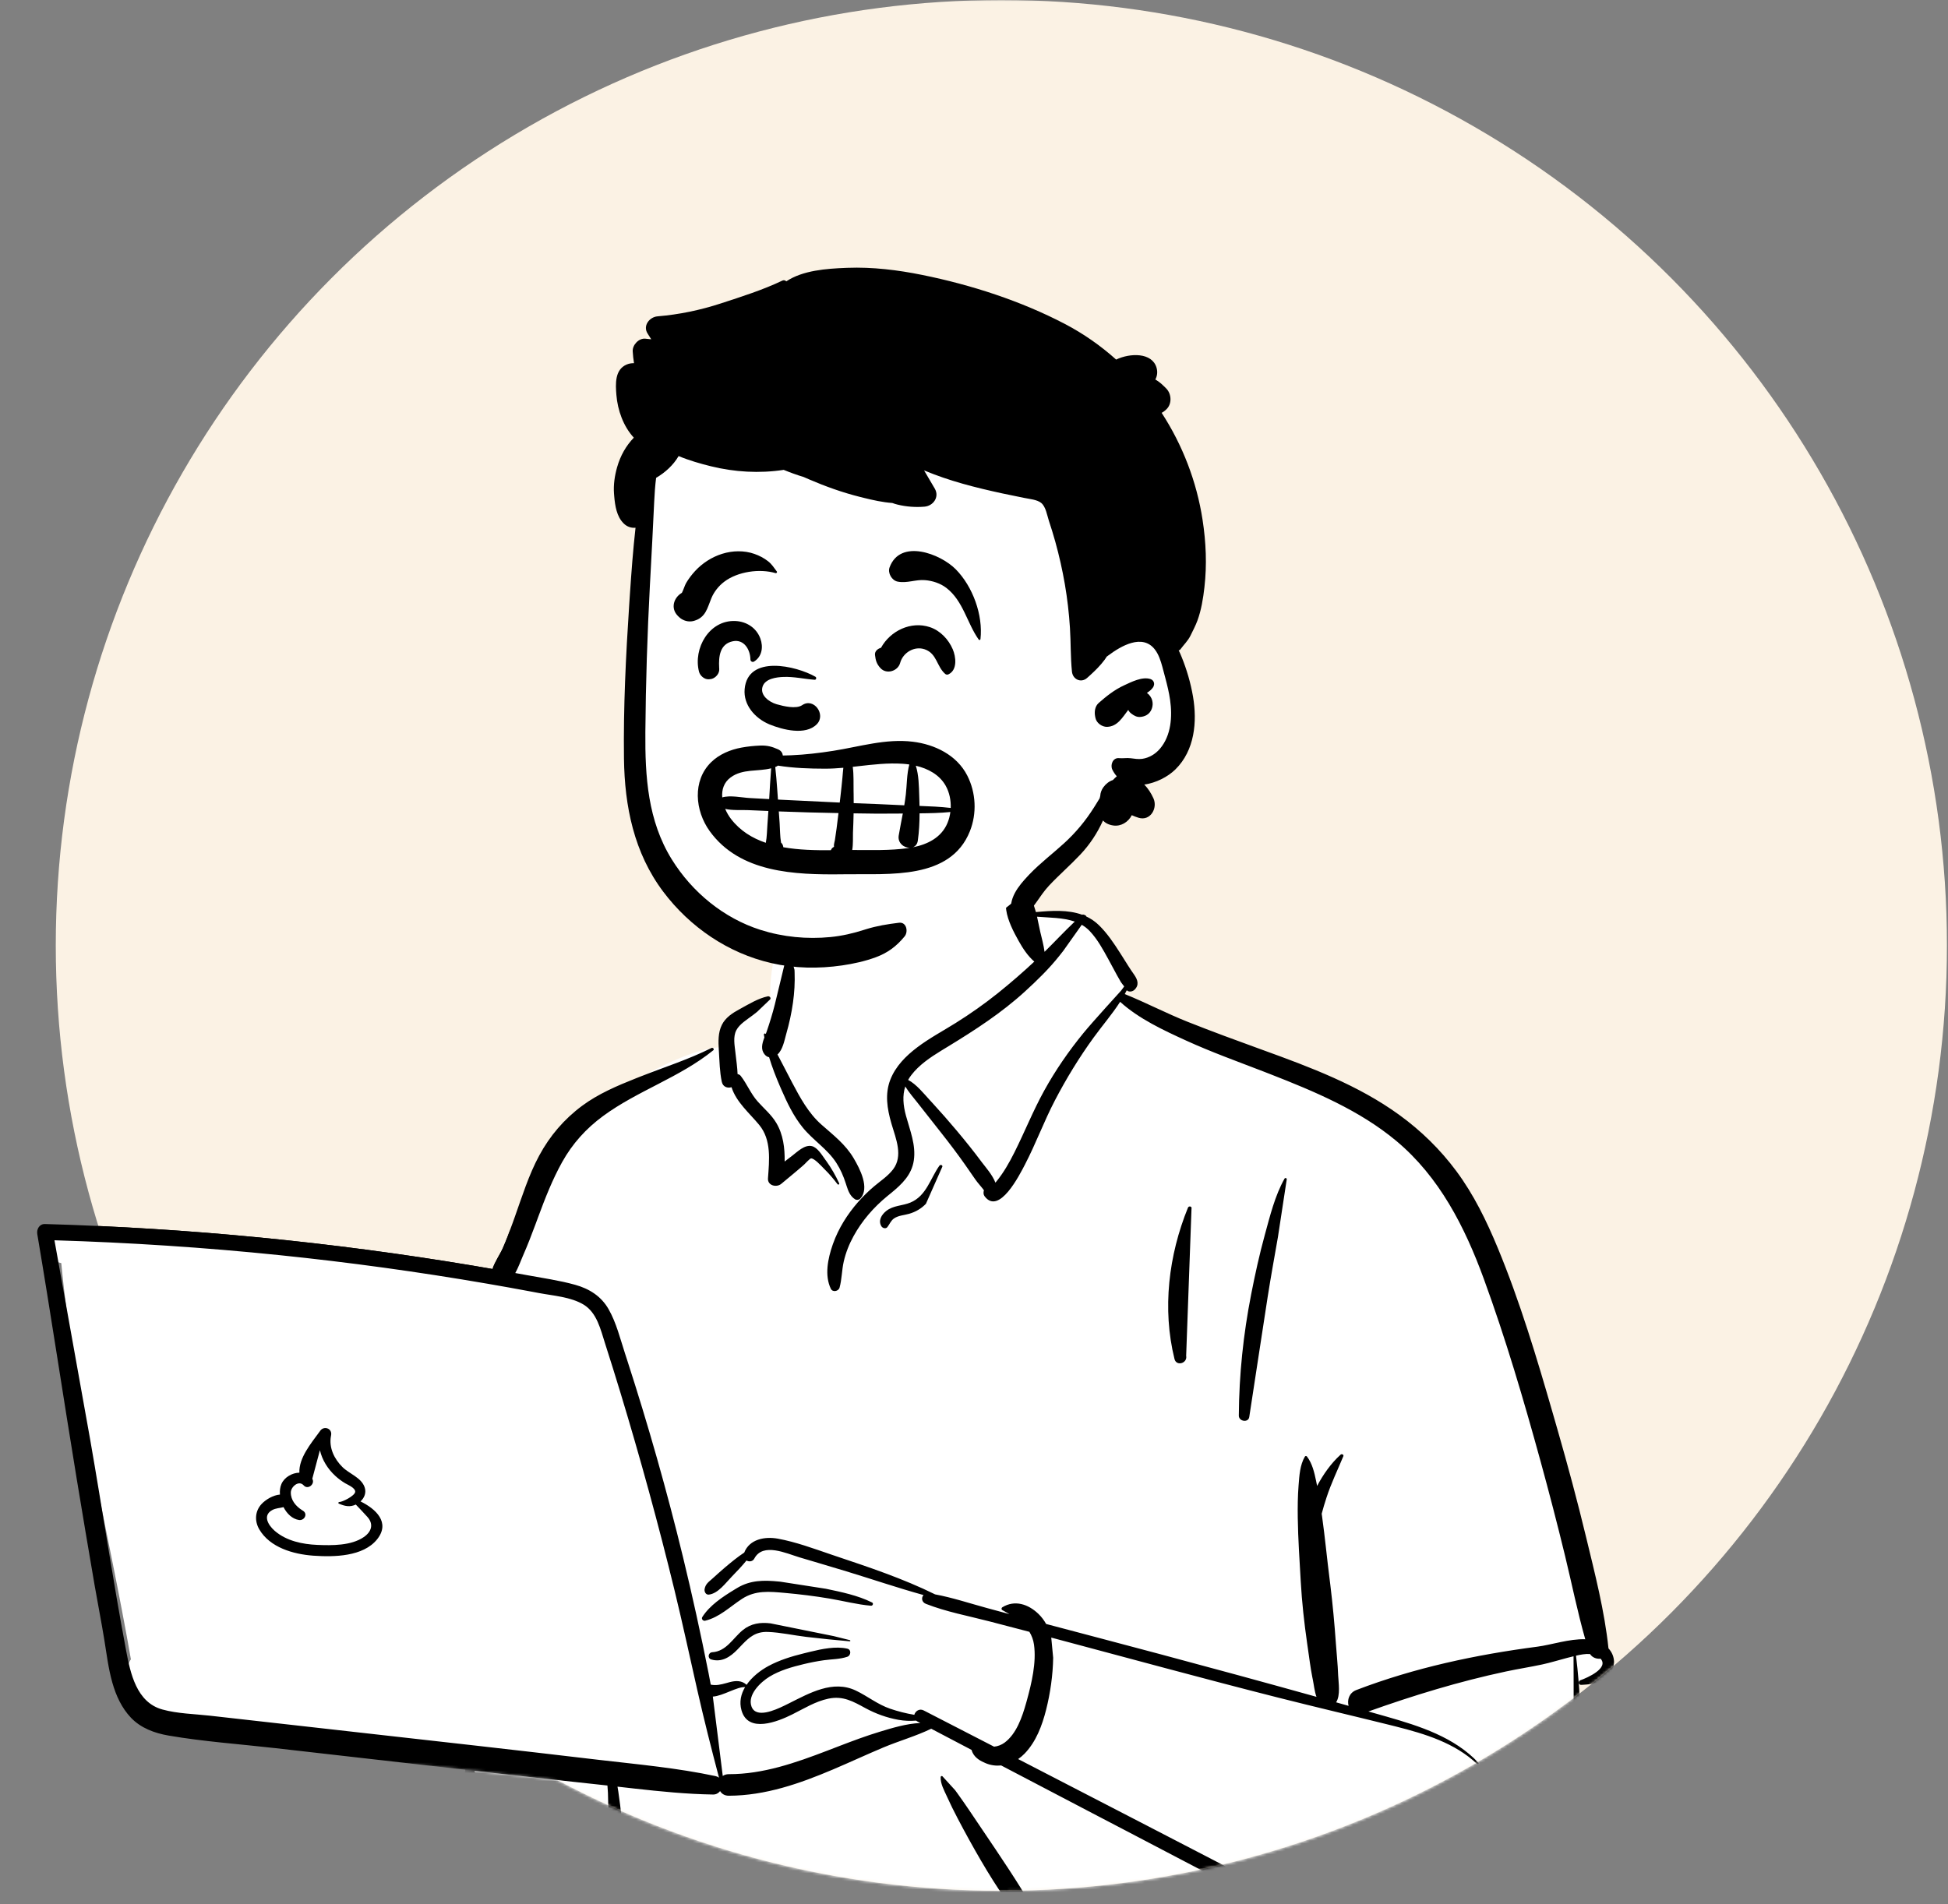 <?xml version="1.0" encoding="UTF-8"?>
<svg width="720px" height="704px" viewBox="0 0 720 704" version="1.1" xmlns="http://www.w3.org/2000/svg" xmlns:xlink="http://www.w3.org/1999/xlink">
    <rect x="0" y="0" width="720" height="704" fill="#808080" stroke="none"/>
    <title>darkmode/homepage</title>
    <defs>
        <rect id="path-1" x="0" y="0" width="720" height="704"></rect>
        <circle id="path-3" cx="349.5" cy="349.5" r="349.5"></circle>
        <path d="M210.031,225 C194.115,223.316 178.907,221.628 164.405,219.934 L26.357,211.275 L-2.27373675e-13,13.9 L66.812,0.871 L237.416,29.51 L287.939,135.53 L287.939,211.275 C251.916,222.109 225.947,226.684 210.031,225 Z" id="path-5"></path>
    </defs>
    <g id="Design" stroke="none" stroke-width="1" fill="none" fill-rule="evenodd">
        <g id="2.0-Homepage" transform="translate(-960, -192)">
            <g id="darkmode/homepage" transform="translate(960, 192)">
                <mask id="mask-2" fill="white">
                    <use xlink:href="#path-1"></use>
                </mask>
                <g id="Mask"></g>
                <g id="illustration" mask="url(#mask-2)">
                    <g transform="translate(-4, 0)">
                        <g id="illustration" transform="translate(24.614, 0)">
                            <mask id="mask-4" fill="white">
                                <use xlink:href="#path-3"></use>
                            </mask>
                            <use id="Mask" fill="#FBF2E4" xlink:href="#path-3"></use>
                            <g mask="url(#mask-4)" id="Group">
                                <g transform="translate(349, 410.5) scale(-1, 1) translate(-349, -410.5) translate(111, 61)">
                                    <g transform="translate(0, 272)" id="body/Macbook">
                                        <path d="M579.627,122.025 C571.318,122.842 563.008,123.657 554.699,124.474 C514.904,127.518 475.124,133.875 435.633,137.69 C434.65,136.088 432.725,136.351 431.557,137.465 C427.616,137.119 423.2,134.104 419.63,137.24 C419.514,137.224 419.398,137.205 419.281,137.194 C412.926,124.982 408.532,111.957 404.269,98.915 C401.547,90.896 397.886,83.134 391.119,77.75 C379.572,69.725 353.114,53.453 339.555,54.137 C339.33,51.707 338.198,49.202 336.34,47.584 C340.435,40.594 324.06,36.033 322.905,36.844 C323.645,13.491 312.672,-6.79 288.476,-11.44 C266.8,-15.962 235.969,-16.721 224.311,5.956 C223.029,5.812 209.93,5.744 208.663,5.886 C206.692,3.387 185.051,27.063 193.921,35.305 C114.623,70.422 69.534,66.231 47.585,164.953 C44.618,174.227 44.402,184.376 41.269,193.443 C30.122,219.501 21.08,247.247 18.83,275.601 C13.395,276.995 12.77,286.587 19.065,287.975 C21.47,288.506 23.481,289.23 25.234,290.604 C23.863,313.84 29.477,366.917 33.014,366.753 C40.226,389.73 72.394,396.215 95.169,388.14 C91.243,395.535 95.169,400.184 95.169,404.134 C177.117,407.238 266.719,405.451 348.644,409.707 C359.124,409.558 370.147,412.284 380.483,410.715 C386.787,409.202 386.797,399.28 380.403,398.053 L408.342,391.978 C407.718,391.742 419.859,383.658 429.035,368.551 C437.576,351.652 431.763,331.252 435.633,312.87 C465.86,310.395 496.586,309.337 526.482,304.213 C530.559,316.422 548.204,301.82 553.813,295.946 C553.806,295.937 553.799,295.928 553.792,295.919 C556.507,295.176 558.683,292.629 558.756,289.614 C560.66,286.891 561.059,283.053 559.234,280.422 C567.601,232.09 580.356,182.742 584.967,133.955 C586.596,133.594 588.131,132.879 589.433,131.777 L589.327,131.671 C591.532,129.211 591.961,124.963 588.285,122.873 C585.32,121.185 582.845,121.708 579.627,122.025 Z" id="🎨-Background" fill="#FFFFFF"></path>
                                        <path d="M225.822,0.689 C228.291,-5.522 236.637,-3.108 235.706,3.418 C235.15,7.327 233.011,11.455 231.09,14.881 C229.526,17.67 227.742,20.391 225.323,22.482 C229.629,26.503 234.099,30.378 238.682,34.058 C243.683,38.072 248.941,41.772 254.377,45.173 C259.143,48.156 264.125,50.798 268.618,54.201 C272.795,57.365 276.601,61.17 278.538,66.138 C280.601,71.427 279.704,76.89 278.185,82.176 L278.01,82.774 C276.459,88.011 273.772,94.324 277.497,99.258 C279.394,101.77 282.151,103.549 284.531,105.557 C286.647,107.342 288.633,109.283 290.455,111.367 C294.426,115.912 297.656,121.027 299.695,126.725 L299.877,127.243 C301.624,132.287 302.901,138.467 300.54,143.419 C299.863,144.839 297.678,144.378 297.299,142.995 C296.441,139.863 296.486,136.584 295.767,133.408 C295.018,130.105 293.773,126.97 292.147,124.003 C289,118.265 284.738,113.363 279.703,109.219 L278.196,107.992 C274.268,104.765 270.659,101.341 269.861,96.001 C269.008,90.287 271.295,84.843 272.766,79.435 C273.79,75.666 274.125,72.053 273.018,68.647 C271.665,70.858 269.819,72.956 268.359,74.828 C265.451,78.557 262.516,82.263 259.588,85.976 C256.587,89.783 253.659,93.651 250.871,97.618 C249.624,99.393 248.391,101.179 247.161,102.966 C246.237,104.309 244.947,105.652 243.939,107.022 C244.184,107.755 244.166,108.599 243.722,109.199 C238.377,116.429 230.773,101.344 228.79,97.533 C224.751,89.772 221.746,81.527 217.694,73.768 C213.496,65.724 208.715,57.895 203.386,50.551 C200.163,46.109 196.55,41.937 193.602,37.354 C186.656,43.66 177.515,47.887 169.119,51.72 C159.895,55.931 150.311,59.371 140.853,63.024 L138.06,64.11 C121.763,70.477 105.069,77.471 91.524,88.78 C75.607,102.07 66.19,120.592 59.18,139.773 C51.11,161.854 44.434,184.531 38.211,207.193 C35.026,218.789 32.004,230.436 29.163,242.122 C26.66,252.416 24.585,262.813 21.687,273.002 C27.564,272.794 34.267,275.072 39.285,275.729 C62.153,278.726 84.714,283.503 106.304,291.773 C108.971,292.795 109.743,295.461 109.162,297.622 C110.7,297.188 112.237,296.747 113.775,296.315 C112.09,293.73 112.894,289.109 113.026,286.245 L113.035,286.048 C113.171,282.23 113.584,278.409 113.853,274.599 C114.364,267.335 115.029,260.124 115.913,252.902 L116.138,251.097 C117.141,243.239 117.881,235.336 118.975,227.492 L119.104,226.595 C118.58,224.588 117.969,222.605 117.328,220.632 C115.621,215.374 113.211,210.426 111.1,205.334 C110.851,204.734 111.704,204.39 112.102,204.749 C115.679,207.97 118.52,212.056 120.802,216.33 C120.841,216.128 120.876,215.926 120.918,215.724 L121.178,214.441 C121.82,211.312 122.601,208.019 124.519,205.481 C124.723,205.211 125.127,205.155 125.32,205.481 C127.156,208.59 127.361,212.527 127.643,216.065 C127.963,220.067 128.003,224.12 127.947,228.133 C127.837,235.976 127.284,243.841 126.844,251.67 C126.413,259.365 125.565,266.961 124.473,274.58 L124.265,276.009 C123.731,279.635 123.294,283.307 122.59,286.908 L122.391,287.889 C122.015,289.675 121.783,292.193 121.033,294.285 C140.317,288.9 159.63,283.639 178.979,278.47 C192.964,274.734 206.964,271.053 220.957,267.349 C221.696,266.017 222.615,264.773 223.763,263.661 C227.543,259.996 232.554,258.36 237.149,261.182 C237.523,261.412 237.554,261.998 237.149,262.22 C236.269,262.701 235.386,263.195 234.52,263.71 L242.923,261.432 C249.203,259.728 255.559,257.599 261.987,256.411 C273.827,250.562 286.562,246.328 299.034,242.144 L300.504,241.646 C306.89,239.466 313.496,237.026 320.094,235.818 C324.924,234.934 330.595,236.001 332.537,240.955 C334.996,242.577 337.31,244.484 339.542,246.359 C341.157,247.714 342.704,249.155 344.277,250.557 L344.568,250.812 C345.854,251.929 346.873,252.678 347.189,254.456 C347.352,255.375 346.769,256.617 345.637,256.495 C342.174,256.124 339.358,252.106 337.009,249.706 C335.195,247.851 333.366,245.934 331.71,243.895 C330.745,244.421 329.421,244.327 328.807,243.162 C325.62,237.122 316.891,241.307 312.061,242.74 L305.143,244.79 C301.683,245.816 298.225,246.848 294.773,247.897 C285.286,250.782 275.845,254.009 266.272,256.658 C267.128,257.601 267.01,259.277 265.383,259.915 C257.889,262.859 249.668,264.381 241.883,266.401 C236.967,267.677 232.055,268.961 227.144,270.252 C226.302,271.618 225.696,273.163 225.442,274.961 C224.504,281.573 226.312,289.202 228.072,295.597 L228.338,296.551 C229.785,301.693 231.914,307.996 236.345,311.243 C237.427,312.034 238.804,312.585 240.193,312.71 C248.867,308.24 257.541,303.771 266.22,299.31 C267.828,298.483 269.314,299.602 269.675,300.933 C272.735,300.43 275.788,299.638 278.569,298.693 C283.242,297.104 286.89,294.075 291.271,291.979 C299.747,287.926 308.403,292.905 315.992,296.69 L317.741,297.551 C321.144,299.204 328.224,302.379 329.857,297.858 C331.437,293.484 326.443,288.81 323.218,286.842 C319.374,284.495 314.898,283.239 310.554,282.193 C308.073,281.595 305.562,281.107 303.036,280.751 C300.171,280.348 297.211,280.408 294.452,279.478 C293.081,279.017 292.871,276.837 294.452,276.477 C298.699,275.509 303.768,276.565 308.2,277.643 L310.516,278.214 C314.981,279.311 319.489,280.688 323.556,282.876 C326.513,284.467 329.634,286.885 331.673,289.844 C333.444,288.198 335.648,288.253 337.944,288.864 L339.19,289.211 C341.247,289.781 342.915,290.174 344.917,289.779 C345.185,288.321 345.456,286.862 345.746,285.403 C348.599,271.065 351.728,256.781 355.181,242.574 C361.136,218.068 368.027,193.83 375.795,169.842 L376.575,167.444 C378.367,161.957 379.809,155.979 382.697,150.938 C385.429,146.172 389.806,143.426 395.007,141.972 C400.909,140.323 407.11,139.459 413.13,138.345 C414.474,138.097 415.82,137.861 417.164,137.617 C416.028,135.563 415.18,133.233 414.417,131.444 L414.283,131.134 C412.642,127.389 411.168,123.577 409.745,119.744 L408.68,116.863 C406.11,109.924 403.457,103.1 399.844,96.61 C396.04,89.78 390.995,84.197 384.705,79.575 C371.881,70.152 356.424,65.346 343.985,55.276 C343.476,54.863 344.129,54.158 344.646,54.419 C353.045,58.643 362.112,61.516 370.847,64.955 L372.571,65.636 C379.475,68.376 386.487,71.359 392.463,75.795 C399.126,80.742 404.374,86.885 408.318,94.191 C412.205,101.392 414.692,109.453 417.434,117.145 L418.168,119.194 C419.274,122.267 420.417,125.331 421.726,128.322 C422.765,130.697 424.705,133.407 425.586,136.12 C427.998,135.701 430.41,135.281 432.824,134.877 C485.118,126.137 537.997,121.001 590.993,119.499 C593.066,119.44 594.138,121.42 593.833,123.231 C588.747,153.337 584.227,183.546 579.268,213.675 C577.104,226.825 574.896,239.964 572.636,253.098 C571.492,259.751 570.169,266.38 569.084,273.043 C568.209,278.425 567.574,283.848 566.071,289.105 C564.724,293.818 562.656,298.363 559.259,301.959 C555.598,305.835 550.487,307.712 545.343,308.598 C532.285,310.848 518.89,311.767 505.726,313.266 L435.637,321.248 C436.661,330.568 436.738,339.743 436.268,349.171 L436,354.318 C435.781,358.458 435.519,362.604 434.925,366.701 C434.18,371.841 431.832,376.193 428.372,380.032 C425.196,383.558 421.337,386.566 417.583,389.448 C413.686,392.441 409.66,395.33 405.079,397.181 L404.484,397.417 C400.465,398.988 392.925,401.421 387.432,400.532 C388.15,404.133 389.539,408.006 388.307,411.57 C387.736,413.225 385.574,414.05 384.25,412.642 C381.626,409.852 381.421,406.165 380.8,402.524 C380.153,398.736 379.596,394.933 379.101,391.122 C378.143,383.752 377.397,376.315 377.17,368.883 C376.936,361.25 377.026,353.608 377.437,345.983 C377.648,342.068 377.91,338.155 378.406,334.265 C378.618,332.606 378.835,330.946 379.082,329.291 C379.172,328.687 379.272,328.087 379.38,327.487 L373.089,328.198 C363.443,329.276 353.792,330.249 344.078,330.4 C342.927,330.418 342.042,329.894 341.464,329.13 C340.848,330.135 339.775,330.854 338.238,330.848 C324.672,330.797 312.039,326.356 299.7,321.123 C293.48,318.484 287.358,315.627 281.129,313.011 C275.315,310.569 269.1,308.827 263.426,306.076 L248.518,313.904 C248.408,314.289 248.268,314.653 248.119,314.958 C247.148,316.941 245.235,318.017 243.28,318.828 C241.404,319.607 239.461,319.85 237.568,319.653 C226.261,325.584 214.952,331.51 203.635,337.422 L192.316,343.329 C169.764,355.084 147.3,367.032 124.606,378.51 L122.935,379.352 C115.096,383.287 106.679,387.276 97.98,390.252 C97.825,392.456 97.923,394.6 98.107,396.933 L98.152,397.441 C98.411,400.198 98.967,403.653 96.758,405.616 C95.609,406.637 93.556,406.641 92.774,405.102 C91.356,402.311 92.629,397.911 93.079,394.879 C93.238,393.8 93.432,392.692 93.72,391.616 C83.747,394.588 73.472,396.03 63.324,394.361 C53.443,392.737 45.791,386.506 39.621,378.884 C33.11,370.841 28.483,361.467 26.001,351.419 C23.176,339.985 22.991,328.177 23.058,316.465 C23.128,303.993 23.589,291.46 25.104,279.072 C23.444,278.682 21.603,278.344 19.925,278.46 C19.094,279.791 17.483,280.352 16.026,280.179 C12.859,283.676 20.893,287.25 23.46,288.144 C24.351,288.455 24.256,289.905 23.228,289.861 L22.58,289.83 C18.613,289.619 14.514,288.941 12.182,285.25 C10.313,282.292 10.874,278.788 13.103,276.375 C14.574,262.446 18.092,248.881 21.367,235.293 C24.58,221.956 28.154,208.704 31.941,195.52 L33.639,189.619 C39.603,168.945 45.836,148.105 54.062,128.253 C58.17,118.34 62.902,108.61 69.316,99.967 C75.296,91.91 82.355,85.016 90.469,79.128 C105.595,68.149 123.345,61.516 140.785,55.196 L141.565,54.913 C150.603,51.64 159.619,48.329 168.553,44.783 C176.455,41.647 184.025,37.671 191.889,34.488 C191.634,34.024 191.387,33.554 191.15,33.08 L191.004,33.202 C190.98,33.222 190.954,33.241 190.927,33.259 C190.137,33.808 188.972,33.538 188.321,32.922 C186.48,31.184 187.103,29.254 188.332,27.452 L188.492,27.222 C189.994,25.115 191.334,22.888 192.721,20.704 L193.589,19.339 C195.917,15.691 198.363,12.019 201.466,9.005 C202.904,7.608 204.477,6.563 206.144,5.784 C206.002,5.482 207.252,4.865 207.606,5.176 C212.888,3.24 218.965,3.646 224.723,4.179 M432.246,321.634 L424.902,322.47 C416.823,323.39 408.74,324.28 400.657,325.161 L383.099,327.071 C383.055,328.073 382.933,329.053 382.911,329.81 C382.796,333.711 382.711,337.614 382.63,341.516 C382.467,349.339 382.646,357.169 383.16,364.976 C383.659,372.541 384.315,380.107 385.336,387.62 L385.545,389.123 L385.666,389.912 C386.498,389.993 387.316,390.389 387.997,391.203 C389.482,392.978 394.859,391.252 396.959,390.504 C400.413,389.274 403.665,387.196 406.666,385.111 C409.597,383.076 412.236,380.703 414.771,378.203 L416.846,376.149 C418.91,374.096 420.976,371.908 422.241,369.326 C423.956,365.823 424.177,361.524 424.68,357.71 C425.299,353.018 426.037,348.327 426.816,343.658 M219.061,272.385 L218.299,272.585 C190.629,279.946 163,287.523 135.245,294.559 C121.509,298.041 107.709,301.27 93.957,304.685 L91.73,305.243 C80.881,307.988 69.902,311.292 61.594,319.169 C61.287,319.459 60.842,319.014 61.131,318.705 C70.085,309.163 82.819,305.124 95.046,301.622 C97.306,300.975 99.569,300.343 101.83,299.7 C85.201,293.765 68.31,288.602 51.029,284.92 C46.58,283.972 42.078,283.275 37.632,282.324 C34.531,281.659 31.502,280.699 28.434,279.903 L26.021,279.295 L25.989,286.931 C25.949,297.746 25.968,308.552 26.519,319.365 L26.623,321.368 C27.266,333.402 28.27,345.685 32.536,357.032 C36.002,366.252 41.528,374.938 48.753,381.654 C52.409,385.052 56.34,387.698 61.199,389.004 C65.71,390.216 70.437,390.358 75.075,390.035 C97.321,388.481 117.123,376.384 136.447,366.367 C168.054,349.985 199.665,333.61 231.305,317.29 C230.449,316.705 229.644,316.03 228.911,315.273 C224.669,310.886 222.431,304.881 220.961,299.066 C219.396,292.876 218.46,286.241 218.352,279.851 M259.319,323.615 C259.598,323.464 259.922,323.652 259.935,323.968 C260.033,326.387 258.697,328.773 257.699,330.952 L257.594,331.185 C256.382,333.885 255.054,336.548 253.682,339.169 C250.938,344.407 248.087,349.589 245.111,354.697 C239.126,364.974 232.476,374.817 224.616,383.765 C222.841,385.786 219.92,383.195 221.06,381.018 C226.553,370.527 232.957,360.621 239.549,350.801 C242.849,345.884 246.146,340.963 249.479,336.069 C250.869,334.026 252.277,331.991 253.723,329.987 L254.596,328.789 M587.488,125.507 C559.722,126.347 531.987,128.16 504.353,131.001 C478.652,133.643 453.046,137.159 427.584,141.544 C422.266,142.459 416.954,143.412 411.649,144.403 L408.467,145.002 C403.161,146.009 396.679,146.424 391.955,149.262 C386.975,152.253 385.629,158.505 383.972,163.66 C382.023,169.723 380.125,175.804 378.277,181.899 C370.94,206.099 364.239,230.509 358.26,255.081 C355.292,267.277 352.659,279.542 349.885,291.783 C347.42,302.659 344.7,313.412 341.858,324.179 C342.209,323.906 342.638,323.699 343.157,323.588 C357.267,320.583 371.67,319.277 385.991,317.617 L387.376,317.455 C402.191,315.711 417.006,313.979 431.829,312.311 L529.973,301.262 C535.762,300.611 541.962,300.522 547.595,298.967 C557.172,296.322 559.417,285.604 561.024,277.068 L561.072,276.81 C565.917,251.019 569.773,225.004 574.291,199.148 M344.142,294.198 C340.332,293.946 335.117,290.453 332.226,290.703 C333.744,293.253 334.429,296.16 333.554,299.265 C331.12,307.905 320.112,303.435 314.81,300.795 C310.462,298.63 306.264,295.981 301.451,294.966 C295.999,293.819 292.305,295.989 287.699,298.491 C283.915,300.546 279.795,302.022 275.557,302.785 C273.304,303.192 271.164,303.235 269.028,303.077 C268.899,303.181 268.754,303.279 268.589,303.365 L267.459,303.959 C272.568,304.193 277.773,305.772 282.528,307.217 C287.456,308.714 292.293,310.519 297.105,312.364 L301.839,314.186 C313.515,318.662 325.601,322.912 338.238,322.875 C339.146,322.873 339.89,323.125 340.476,323.535 M322.824,267.125 C326.588,266.664 330.063,267.158 333.071,269.611 C336.698,272.57 339.135,277.476 344.35,277.798 C345.871,277.892 346.224,280.032 344.713,280.479 C340.831,281.63 337.688,279.527 335.043,276.798 L333.265,274.938 C330.652,272.229 328.241,270.134 323.806,270.296 C319.057,270.47 314.299,271.568 309.58,272.127 C304.235,272.76 298.891,273.299 293.528,273.764 C293.279,273.786 293.237,273.393 293.47,273.336 L299.476,271.839 M319.19,251.719 L319.811,251.657 C325.277,251.126 330.276,251.105 335.158,254.049 L336.095,254.616 C340.496,257.294 345.287,260.449 348.039,264.785 C348.49,265.495 347.746,266.33 346.992,266.149 C341.702,264.878 337.835,260.993 333.386,258.085 C328.393,254.821 323.236,255.36 317.543,255.866 C312.031,256.357 306.522,257.032 301.064,257.952 C295.936,258.815 290.791,260.178 285.611,260.613 L285.612,260.602 C285.021,260.601 284.683,259.712 285.287,259.41 C290.544,256.782 296.632,255.538 302.35,254.338 M485.246,197.634 C484.718,195.104 487.826,193.931 489.267,195.937 L489.573,196.361 C492.686,200.63 497.188,205.987 496.959,211.416 C499.695,211.476 502.532,213.14 503.598,215.612 C504.091,216.756 504.258,218.11 504.149,219.513 C506.636,219.707 509.348,221.341 510.869,222.933 C513.389,225.571 513.588,229.299 511.78,232.382 C507.838,239.102 499.226,241.547 491.956,242.092 L491.697,242.111 C484.188,242.631 473.368,242.49 468.219,236.041 C463.253,229.82 468.742,224.783 474.371,222.048 C472.906,220.709 472.147,218.789 472.86,216.763 C474.113,213.203 478.536,211.828 481.035,209.353 C484.082,206.336 486.095,202.197 485.293,197.87 M489.373,203.104 C488.545,206.707 486.511,210.002 483.677,212.613 C482.594,213.611 481.408,214.5 480.149,215.264 L479.998,215.352 C478.88,215.98 476.133,217.156 476.345,218.565 C476.562,220.014 481.038,222.28 482.257,222.281 C482.535,222.281 482.692,222.715 482.409,222.841 C480.198,223.819 478.267,224.238 476.105,223.205 C474.661,224.681 473.258,226.208 471.869,227.722 C469.411,230.401 470.252,233.23 473.156,235.225 C477.821,238.43 484.914,238.352 490.358,238.119 C495.837,237.885 501.694,236.661 505.974,233.008 L506.16,232.845 C508.486,230.774 510.611,227.265 507.048,225.27 C505.654,224.489 504.146,224.535 502.822,224.155 C501.582,226.588 499.572,228.536 497.119,228.911 C495.136,229.215 493.771,226.72 495.574,225.527 L495.979,225.275 C498.244,223.828 500.177,221.599 500.125,218.697 C500.09,216.682 497.28,214.137 495.449,216.03 L495.365,216.121 C493.833,217.85 491.134,215.671 492.142,213.755 L492.19,213.668 M132.013,102.92 C132.006,102.487 132.614,102.325 132.826,102.7 C136.383,108.964 138.242,116.642 140.137,123.543 C142.121,130.773 143.723,138.075 145.162,145.432 C148.077,160.328 149.63,175.138 149.735,190.32 C149.75,192.488 146.222,193.065 145.877,190.843 C143.586,176.076 141.391,161.292 139.083,146.529 C137.921,139.103 136.57,131.706 135.276,124.302 M167.223,113.831 C166.961,112.967 168.217,112.678 168.538,113.468 C175.676,131.007 178.093,150.885 173.51,169.389 C172.809,172.219 168.668,170.993 169.197,168.198 M259.291,98.245 C259.255,97.599 260.093,97.497 260.409,97.942 C263.791,102.712 265.194,109.101 271.128,111.566 C274.09,112.797 277.424,112.583 280.041,114.662 C281.791,116.052 283.133,118.247 281.82,120.353 C281.396,121.034 280.21,121.374 279.635,120.635 C278.796,119.558 278.352,118.268 277.212,117.461 C275.604,116.322 273.436,116.252 271.593,115.716 C269.208,115.024 267.106,113.813 265.385,112.014 M315.793,18.68 C316.141,18.502 316.476,18.616 316.699,18.918 C317.017,19.348 316.978,19.766 316.588,20.061 C317.109,21.126 317.724,23.795 317.812,24.184 C318.168,25.759 318.547,27.325 318.943,28.89 C319.743,32.045 320.443,35.225 321.243,38.382 C322.092,41.728 323.103,45.039 324.227,48.302 C324.3,48.513 324.38,48.729 324.464,48.947 L324.592,49.278 L324.623,49.228 C324.852,48.866 325.328,49.119 325.271,49.501 C325.219,49.849 325.149,50.196 325.089,50.544 L325.207,50.856 C325.943,52.839 326.447,54.927 325.097,56.676 C324.592,57.33 324.036,57.718 323.344,57.833 C322.233,61.497 320.84,65.093 319.349,68.547 L318.912,69.555 C316.718,74.594 314.378,79.567 310.885,83.857 C307.071,88.54 301.825,91.739 298.503,96.871 C296.958,99.258 295.882,101.768 295.009,104.464 L294.681,105.487 C294.061,107.394 293.347,109.243 291.56,110.361 C290.99,110.718 290.135,110.604 289.676,110.118 C286.011,106.237 289.847,98.992 292.057,95.235 C295.128,90.011 299.573,86.669 304.024,82.727 C308.822,78.479 311.882,72.796 314.842,67.197 C316.656,63.767 318.406,60.263 320.249,56.818 C318.324,55.114 317.707,51.73 317.055,49.378 L316.996,49.167 C315.917,45.401 315.061,41.536 314.52,37.655 C313.999,33.923 313.781,30.244 313.919,26.491 L313.959,25.535 M322.952,36.443 C322.526,35.859 323.23,35.198 323.814,35.32 C327.362,36.054 330.832,38.205 334.017,39.943 L334.357,40.128 C336.899,41.5 339.457,43.182 340.792,45.848 C342.244,48.746 342.124,52.083 341.926,55.233 L341.908,55.527 C341.665,59.304 341.626,63.228 340.828,66.936 C340.419,68.834 338.702,69.369 337.234,68.92 C335.487,74.442 330.58,78.511 326.995,82.868 C322.425,88.423 323.285,95.923 323.763,102.614 C323.956,105.323 320.59,106.093 318.857,104.647 L314.862,101.326 C314.196,100.771 313.532,100.216 312.869,99.658 C312.302,99.18 311.739,98.698 311.182,98.211 L310.349,97.474 C309.979,97.143 308.349,95.32 307.873,95.245 C306.718,95.061 303.976,98.107 303.037,99.062 L302.918,99.181 C301.152,100.915 299.555,102.781 298.069,104.76 C297.795,105.123 297.26,104.822 297.456,104.402 C298.788,101.545 300.337,98.813 302.176,96.257 L302.548,95.748 C303.772,94.097 305.415,91.182 307.575,90.695 C310.212,90.1 312.846,92.747 314.765,94.217 L314.886,94.309 C315.799,94.995 316.702,95.693 317.603,96.395 C317.508,91.414 318.137,86.381 320.706,82.088 C322.517,79.061 325.231,76.818 327.554,74.217 C330.139,71.32 331.489,67.759 333.83,64.742 C334.131,64.354 334.547,64.145 334.996,64.079 C335.086,61.653 335.443,59.204 335.719,56.805 L335.799,56.087 C336.078,53.48 336.736,50.296 335.461,47.854 C334.257,45.548 331.494,43.92 329.447,42.356 L327.777,41.058 M207.784,8.878 C206.715,9.497 205.717,10.266 204.811,11.228 C201.959,14.257 199.92,18.026 197.935,21.651 C196.867,23.604 195.837,25.578 194.76,27.526 C194.292,28.374 193.81,29.212 193.323,30.049 C193.097,30.435 192.428,31.202 192.097,31.674 C192.465,32.191 192.846,32.7 193.235,33.204 C193.383,33.396 203.614,44.552 207.18,48.918 C212.64,55.606 217.521,62.671 221.694,70.232 C225.78,77.637 228.891,85.477 232.676,93.025 C234.571,96.803 236.687,100.556 239.384,103.826 C239.488,103.954 239.598,104.074 239.705,104.2 C240.734,101.416 243.372,98.435 244.667,96.724 L244.788,96.562 C247.726,92.598 250.829,88.752 253.999,84.972 C256.895,81.52 259.864,78.143 262.905,74.822 L264.049,73.579 C266.168,71.288 268.859,67.86 271.96,66.223 C271.628,65.63 271.243,65.043 270.801,64.464 C267.895,60.662 263.787,57.904 259.734,55.414 L257.105,53.813 C247.196,47.769 237.442,41.444 228.84,33.589 C224.289,29.434 219.801,25.08 215.975,20.233 L214.622,18.519 M224.317,5.886 C219.677,6.275 214.666,6.183 210.378,7.696 C214.19,11.304 217.813,15.199 221.536,18.868 C221.867,16.386 222.544,13.936 223.118,11.516" id="🖍-Ink" fill="#000000"></path>
                                    </g>
                                    <g transform="translate(134, 0)" id="head/Short-4">
                                        <path d="M235.773,177.469 C234.521,166.427 236.141,143.347 236.249,141.945 C236.935,133.08 232.799,98.075 224.979,101.3 C211.862,90.874 194.39,88.571 178.053,87.471 C144.118,85.187 108.018,90.432 81.814,113.362 C68.856,125.271 56.24,142.591 57.254,160.625 C45.48,177.719 28.882,201.167 43.552,221.152 C48.538,227.536 56.463,229.914 62.727,234.75 C75.327,244.954 83.232,259.598 95.951,269.742 C129.649,300.147 186.868,306.498 219.977,271.916 C245.578,246.869 241.439,209.399 236.935,177.469 C233.908,156.002 238.214,199.011 235.773,177.469 Z" id="🎨-Background" fill="#FFFFFF"></path>
                                        <path d="M132.721,40.645 C141.797,38.806 151.116,37.662 160.384,38.007 L161.098,38.035 C168.072,38.314 176.903,38.933 182.986,43.005 C183.336,42.652 183.899,42.471 184.409,42.716 C191.638,46.181 199.59,48.686 207.201,51.175 C214.778,53.652 222.638,55.287 230.58,55.946 C233.567,56.194 236.124,59.434 234.233,62.339 C233.783,63.031 233.344,63.731 232.908,64.432 C233.638,64.355 234.368,64.277 235.098,64.202 C237.501,63.96 239.902,66.535 239.759,68.884 C239.67,70.361 239.512,71.821 239.277,73.264 C240.192,73.244 241.102,73.382 241.981,73.755 C246.432,75.643 246.122,80.966 245.789,85.016 C245.327,90.637 243.234,96.59 239.347,100.797 C242.249,103.824 244.303,107.438 245.529,111.732 C246.418,114.866 246.913,118.206 246.669,121.469 L246.591,122.446 C246.289,125.987 245.688,129.908 243.151,132.456 C241.849,133.769 240.244,134.248 238.715,134.096 C239.64,142.257 240.233,150.465 240.791,158.644 L241.052,162.553 C242.297,181.455 243.233,200.481 242.988,219.415 C242.761,237.109 239.279,254.283 228.471,268.65 C218.627,281.732 204.494,291.376 188.506,295.042 C179.89,297.021 171.093,297.162 162.372,295.901 C158.145,295.288 153.89,294.348 149.877,292.865 C145.436,291.219 142.244,288.796 139.256,285.165 C137.842,283.443 138.523,279.777 141.337,280.121 C145.594,280.639 149.48,281.264 153.56,282.528 L154.145,282.713 C158.209,284.021 162.419,284.996 166.668,285.41 C175.372,286.257 184.209,285.404 192.547,282.754 C206.122,278.434 217.814,268.808 225.308,256.712 C234.203,242.374 235.209,226.099 235.081,209.613 C234.943,191.523 234.357,173.422 233.401,155.351 L233.238,152.339 C232.732,143.039 232.244,133.734 231.814,124.429 C231.68,121.51 231.477,118.568 231.11,115.654 C227.756,113.681 224.75,110.961 222.791,107.604 C218.855,109.239 214.715,110.418 210.906,111.358 C202.084,113.537 192.925,114.065 183.945,112.701 C181.523,113.706 179.053,114.589 176.545,115.349 C175.867,115.651 175.189,115.948 174.512,116.238 C168.465,118.836 162.331,121.037 155.948,122.648 L154.38,123.041 C151.02,123.872 147.372,124.691 143.797,124.948 C143.209,125.176 142.576,125.368 141.883,125.538 C138.628,126.332 135.249,126.583 131.913,126.303 C128.662,126.028 126.313,122.73 128.104,119.642 C129.412,117.388 130.733,115.141 132.064,112.899 C127.43,114.837 122.645,116.448 117.82,117.814 C112.948,119.192 108.006,120.354 103.058,121.422 C100.412,121.988 97.756,122.49 95.116,123.057 C93.227,123.46 90.326,123.67 88.784,124.919 C87.081,126.291 86.599,129.49 85.953,131.463 C85.104,134.026 84.308,136.6 83.581,139.204 C82.134,144.4 80.948,149.671 80.029,154.995 C79.11,160.325 78.494,165.707 78.151,171.107 C77.808,176.501 77.959,181.93 77.407,187.301 C77.11,190.15 74.064,191.615 71.814,189.625 C71.55,189.391 71.284,189.155 71.021,188.916 L70.628,188.556 C68.703,186.805 66.837,184.948 65.297,182.859 C65.017,182.473 64.75,182.07 64.5,181.662 C64.459,181.662 64.424,181.65 64.384,181.621 L63.957,181.298 C59.255,177.784 51.399,173.203 46.814,179.041 C45.353,180.901 44.605,183.269 43.984,185.553 L42.895,189.643 C42.19,192.312 41.527,194.996 41.139,197.727 C40.261,203.845 40.703,210.897 44.895,215.801 C46.57,217.762 48.878,219.164 51.453,219.531 C52.89,219.73 54.308,219.485 55.733,219.304 C57.18,219.123 58.575,219.415 60.023,219.274 C62.326,219.047 63.331,221.814 62.471,223.553 C62.006,224.488 61.459,225.293 60.837,225.976 C61.337,226.408 61.814,226.875 62.273,227.366 C63.634,227.803 64.854,228.743 65.767,229.987 C66.506,230.991 66.889,232.082 66.953,233.232 C67.034,233.519 67.104,233.81 67.169,234.108 L68.416,236.141 C68.69,236.587 68.964,237.027 69.238,237.459 C72.412,242.479 75.936,246.729 80.314,250.734 C84.529,254.587 89.104,258.037 93.064,262.17 L93.53,262.661 C97.222,266.567 101.113,271.295 99.669,276.975 C99.297,278.434 97.267,279.485 95.942,278.498 C91.68,275.323 89.534,270.29 85.919,266.438 C82.197,262.468 78.075,258.901 74.343,254.943 C70.813,251.207 68.028,246.975 65.93,242.316 C65.092,243.244 63.872,243.904 62.18,244.161 C59.273,244.599 56.563,242.888 55.297,240.36 C54.482,240.722 53.651,241.049 52.813,241.306 C48.406,242.66 45.634,237.739 47.297,234.102 C48.185,232.152 49.296,230.46 50.674,229.035 C46.366,228.44 41.982,226.204 39.151,223.413 C32.047,216.402 31.07,205.865 32.669,196.496 C33.517,191.528 34.982,186.501 36.884,181.837 C37.215,181.026 37.57,180.208 37.959,179.403 C37.744,179.397 37.523,179.303 37.383,179.122 C36.098,177.359 34.535,175.918 33.581,173.944 C32.703,172.135 31.727,170.302 31.034,168.416 C29.61,164.557 28.913,160.202 28.448,156.122 C27.488,147.768 27.86,139.467 29.134,131.165 C31.302,117.026 36.539,103.496 44.255,91.623 C43.835,91.401 43.432,91.134 43.057,90.817 L42.872,90.655 L42.57,90.382 C40.369,88.381 40.559,84.632 42.57,82.605 L43.206,81.966 C44.01,81.163 44.704,80.528 46.003,79.654 C46.195,79.525 46.391,79.403 46.59,79.29 C45.909,78.028 45.673,76.552 46.147,74.924 C47.798,69.252 55.926,69.453 61.078,71.926 C66.777,66.819 73.097,62.385 79.947,58.795 C96.262,50.248 114.709,44.288 132.721,40.645 Z M48.39,190.033 C51.436,189.035 55.483,191.131 58.221,192.392 C61.692,193.991 64.646,196.355 67.506,198.854 C68.93,200.103 69.186,202.146 68.832,203.892 C68.796,204.067 68.762,204.248 68.721,204.429 C68.343,206.291 66.273,207.757 64.441,207.704 C60.61,207.599 58.785,204.277 56.616,201.463 C56.361,201.919 56.041,202.339 55.645,202.654 L55.378,202.864 C54.478,203.553 53.485,204.103 52.296,204.05 C51.453,204.009 50.646,203.793 49.901,203.402 C48.04,202.415 47.221,199.998 47.726,198.031 C48.04,196.793 48.761,195.824 49.703,195.153 L49.352,194.912 C48.601,194.387 47.916,193.833 47.382,193.017 L47.261,192.824 L47.308,192.824 C46.726,191.82 47.105,190.453 48.39,190.033 Z" id="🖍-Ink" fill="#000000"></path>
                                    </g>
                                    <g transform="translate(216, 105)" id="face/Smile-Big" fill="#000000">
                                        <path d="M54.264,108.195 C64.229,106.987 73.888,110.032 83.63,111.567 C88.773,112.377 93.923,112.982 99.128,113.207 C100.175,113.252 101.222,113.279 102.27,113.3 C102.367,112.38 102.884,111.535 104.002,111.028 C106.295,109.991 108.129,109.524 110.646,109.624 C112.95,109.714 115.262,109.951 117.531,110.365 C121.651,111.119 125.789,112.83 128.802,115.802 C135.776,122.679 134.715,133.726 129.326,141.216 C118.193,156.695 97.873,157.413 80.469,157.211 L78.863,157.19 C63.017,156.964 40.346,159.322 33.147,141.328 C30.499,134.711 30.867,127.041 34.108,120.695 C37.974,113.125 46.113,109.182 54.264,108.195 Z M103.762,133.966 L103.62,133.972 C96.314,134.253 89.009,134.451 81.699,134.58 C81.918,136.453 82.141,138.328 82.396,140.197 C82.597,141.669 82.811,143.138 83.034,144.606 C83.129,145.227 83.476,146.192 83.378,146.808 L83.343,147.051 L83.343,147.051 C83.718,147.221 84.058,147.494 84.312,147.89 C84.4,148.027 84.464,148.165 84.528,148.302 C90.203,148.347 96.31,148.237 102.096,147.207 L102.108,147.082 L102.108,147.082 C102.213,146.344 102.52,145.848 102.928,145.507 C103.335,143.155 103.298,140.648 103.455,138.314 C103.553,136.864 103.659,135.416 103.762,133.966 Z M76.116,134.679 C70.85,134.769 65.582,134.837 60.317,134.773 L57.927,134.736 L57.927,134.736 C58.432,137.439 58.981,140.133 59.437,142.853 C59.914,145.689 57.413,147.491 55.249,147.419 C55.492,147.458 55.734,147.499 55.977,147.534 C62.739,148.488 69.76,148.235 76.622,148.227 C76.253,146.077 76.403,143.65 76.348,141.855 L76.337,141.577 C76.232,139.276 76.158,136.978 76.116,134.679 Z M40.347,134.183 C40.53,135.589 40.885,136.964 41.417,138.244 C43.665,143.654 48.818,146.179 54.271,147.242 C53.325,146.916 52.574,146.133 52.384,144.791 C51.911,141.455 51.741,138.063 51.728,134.675 C47.928,134.64 44.103,134.559 40.347,134.183 Z M123.579,133.028 C120.873,133.665 117.729,133.373 115.075,133.493 C112.588,133.606 110.1,133.704 107.614,133.805 C107.731,135.5 107.845,137.193 107.969,138.887 C108.129,141.075 108.144,143.388 108.564,145.568 C113.569,143.863 118.054,141.129 121.418,136.757 C122.256,135.668 123.007,134.39 123.579,133.028 Z M53.121,117.071 C48.617,118.135 44.355,120.384 42.064,124.497 C40.704,126.938 40.106,129.831 40.221,132.681 C44.027,132.239 47.899,132.071 51.753,131.933 C51.765,131.24 51.782,130.548 51.803,129.858 L51.862,128.088 C51.967,124.714 52.02,120.476 53.121,117.071 Z M76.431,117.483 L74.448,117.26 C68.942,116.634 63.438,115.977 57.931,116.353 C57.134,116.408 56.325,116.495 55.514,116.614 C56.487,120.119 56.405,124.237 56.812,127.707 C56.969,129.049 57.168,130.38 57.387,131.705 L58.343,131.661 L58.343,131.661 C64.252,131.341 70.167,131.145 76.081,130.91 C76.08,129.802 76.086,128.693 76.104,127.584 L76.126,126.475 C76.193,123.641 76.01,120.449 76.431,117.483 Z M104.084,117.033 C98.316,117.962 92.356,118.16 86.69,118.166 C84.427,118.169 82.166,118.031 79.905,117.831 C80.052,119.032 80.129,120.247 80.24,121.432 C80.463,123.826 80.718,126.216 80.995,128.604 L81.243,130.693 L81.243,130.693 C88.511,130.364 95.78,130.009 103.047,129.64 L104.072,129.585 L104.072,129.585 L104.36,125.57 C104.555,122.892 104.771,120.215 105.075,117.55 L104.847,117.468 L104.847,117.468 C104.579,117.358 104.325,117.206 104.084,117.033 Z M106.589,118.029 C106.907,121.816 107.082,125.617 107.316,129.41 L112.107,129.154 C112.905,129.111 113.704,129.066 114.502,129.021 C117.606,128.842 121.596,127.904 124.665,128.779 C124.899,125.994 124.101,123.281 121.583,121.41 C117.163,118.124 111.534,119.294 106.589,118.029 Z M90.221,84.184 C97.354,80.106 115.254,75.939 116.387,88.753 C116.909,94.649 112.516,99.535 107.388,101.715 L107.195,101.796 C102.385,103.769 93.858,105.999 89.696,101.718 C86.231,98.156 90.826,91.768 95.132,94.687 C97.344,96.186 102.001,95.081 104.47,94.368 L104.624,94.323 C107.289,93.542 110.84,91.04 109.739,87.766 C108.764,84.87 104.616,84.341 102.018,84.247 C98.14,84.108 94.366,85.007 90.523,85.299 C89.915,85.346 89.727,84.466 90.221,84.184 Z M119.772,63.579 C129.454,63.127 135.477,73.678 133.251,82.324 C132.866,83.816 131.194,85.28 129.58,85.113 L129.174,85.075 C128.967,85.055 128.76,85.029 128.569,84.977 C127.036,84.553 125.663,82.962 125.774,81.313 L125.804,80.833 C126.03,76.749 125.586,72.043 120.723,71.054 C116.599,70.215 114.296,74.177 114.247,77.825 C114.238,78.472 113.509,78.924 112.935,78.576 C109.954,76.765 109.438,73.163 110.576,70.06 C112.02,66.129 115.632,63.773 119.772,63.579 Z M47.919,65.842 C54.966,63.496 62.567,67.245 65.979,73.462 C67.176,73.808 68.371,74.729 68.205,76.139 C67.965,78.167 67.603,79.446 66.194,80.984 C63.99,83.39 59.862,82.16 58.946,79.198 L58.907,79.064 C57.867,75.235 53.644,72.709 49.798,74.049 C45.304,75.615 45.434,80.352 42.282,83.111 C41.912,83.435 41.468,83.487 41.024,83.273 C37.676,81.658 38.278,76.798 39.471,74.017 C41.037,70.367 44.079,67.121 47.919,65.842 Z M38.323,44.487 C44.033,38.672 58.922,33.045 62.828,43.783 C63.572,45.828 61.988,48.586 59.854,49.01 C56.36,49.704 53.261,48.19 49.79,48.462 C46.981,48.683 44.051,49.62 41.804,51.357 C35.583,56.168 34.215,64.305 29.88,70.429 C29.669,70.727 29.259,70.602 29.22,70.25 C28.233,61.335 32.07,50.855 38.323,44.487 Z M112.787,38.762 C116.576,37.427 120.867,37.541 124.676,38.726 C128.512,39.92 132.034,42.187 134.748,45.15 C135.979,46.495 137.119,47.979 138.032,49.559 C138.518,50.396 139.028,52.126 139.58,53.156 C142.565,54.876 143.84,58.795 141.168,61.583 L141.048,61.705 L140.69,62.059 C139.254,63.479 137.088,64.094 135.127,63.527 C130.739,62.26 130.206,58.81 128.687,55.149 C127.684,52.731 125.965,50.591 123.881,49.019 C118.955,45.306 110.879,44.123 104.949,45.873 C104.634,45.966 104.263,45.565 104.488,45.273 C105.611,43.821 106.259,42.628 107.763,41.456 C109.29,40.267 110.957,39.408 112.787,38.762 Z" id="🖍-Ink"></path>
                                    </g>
                                </g>
                            </g>
                        </g>
                        <g id="overlay" transform="translate(0, 433)">
                            <mask id="mask-6" fill="white">
                                <use xlink:href="#path-5"></use>
                            </mask>
                            <g id="Mask"></g>
                            <g id="illustration" mask="url(#mask-6)">
                                <g transform="translate(135.335, -372)" id="Group">
                                    <g transform="translate(0.28, 272)">
                                        <g id="body/Macbook" transform="translate(238, 213.5) scale(-1, 1) translate(-238, -213.5) ">
                                            <path d="M579.627,122.025 C571.318,122.842 563.008,123.657 554.699,124.474 C514.904,127.518 475.124,133.875 435.633,137.69 C434.65,136.088 432.725,136.351 431.557,137.465 C427.616,137.119 423.2,134.104 419.63,137.24 C419.514,137.224 419.398,137.205 419.281,137.194 C412.926,124.982 408.532,111.957 404.269,98.915 C401.547,90.896 397.886,83.134 391.119,77.75 C379.572,69.725 353.114,53.453 339.555,54.137 C339.33,51.707 338.198,49.202 336.34,47.584 C340.435,40.594 324.06,36.033 322.905,36.844 C323.645,13.491 312.672,-6.79 288.476,-11.44 C266.8,-15.962 235.969,-16.721 224.311,5.956 C223.029,5.812 209.93,5.744 208.663,5.886 C206.692,3.387 185.051,27.063 193.921,35.305 C114.623,70.422 69.534,66.231 47.585,164.953 C44.618,174.227 44.402,184.376 41.269,193.443 C30.122,219.501 21.08,247.247 18.83,275.601 C13.395,276.995 12.77,286.587 19.065,287.975 C21.47,288.506 23.481,289.23 25.234,290.604 C23.863,313.84 29.477,366.917 33.014,366.753 C40.226,389.73 72.394,396.215 95.169,388.14 C91.243,395.535 95.169,400.184 95.169,404.134 C177.117,407.238 266.719,405.451 348.644,409.707 C359.124,409.558 370.147,412.284 380.483,410.715 C386.787,409.202 386.797,399.28 380.403,398.053 L408.342,391.978 C407.718,391.742 419.859,383.658 429.035,368.551 C437.576,351.652 431.763,331.252 435.633,312.87 C465.86,310.395 496.586,309.337 526.482,304.213 C530.559,316.422 548.204,301.82 553.813,295.946 C553.806,295.937 553.799,295.928 553.792,295.919 C556.507,295.176 558.683,292.629 558.756,289.614 C560.66,286.891 561.059,283.053 559.234,280.422 C567.601,232.09 580.356,182.742 584.967,133.955 C586.596,133.594 588.131,132.879 589.433,131.777 L589.327,131.671 C591.532,129.211 591.961,124.963 588.285,122.873 C585.32,121.185 582.845,121.708 579.627,122.025 Z" id="🎨-Background" fill="#FFFFFF"></path>
                                            <path d="M225.822,0.689 C228.291,-5.522 236.637,-3.108 235.706,3.418 C235.15,7.327 233.011,11.455 231.09,14.881 C229.526,17.67 227.742,20.391 225.323,22.482 C229.629,26.503 234.099,30.378 238.682,34.058 C243.683,38.072 248.941,41.772 254.377,45.173 C259.143,48.156 264.125,50.798 268.618,54.201 C272.795,57.365 276.601,61.17 278.538,66.138 C280.601,71.427 279.704,76.89 278.185,82.176 L278.01,82.774 C276.459,88.011 273.772,94.324 277.497,99.258 C279.394,101.77 282.151,103.549 284.531,105.557 C286.647,107.342 288.633,109.283 290.455,111.367 C294.426,115.912 297.656,121.027 299.695,126.725 L299.877,127.243 C301.624,132.287 302.901,138.467 300.54,143.419 C299.863,144.839 297.678,144.378 297.299,142.995 C296.441,139.863 296.486,136.584 295.767,133.408 C295.018,130.105 293.773,126.97 292.147,124.003 C289,118.265 284.738,113.363 279.703,109.219 L278.196,107.992 C274.268,104.765 270.659,101.341 269.861,96.001 C269.008,90.287 271.295,84.843 272.766,79.435 C273.79,75.666 274.125,72.053 273.018,68.647 C271.665,70.858 269.819,72.956 268.359,74.828 C265.451,78.557 262.516,82.263 259.588,85.976 C256.587,89.783 253.659,93.651 250.871,97.618 C249.624,99.393 248.391,101.179 247.161,102.966 C246.237,104.309 244.947,105.652 243.939,107.022 C244.184,107.755 244.166,108.599 243.722,109.199 C238.377,116.429 230.773,101.344 228.79,97.533 C224.751,89.772 221.746,81.527 217.694,73.768 C213.496,65.724 208.715,57.895 203.386,50.551 C200.163,46.109 196.55,41.937 193.602,37.354 C186.656,43.66 177.515,47.887 169.119,51.72 C159.895,55.931 150.311,59.371 140.853,63.024 L138.06,64.11 C121.763,70.477 105.069,77.471 91.524,88.78 C75.607,102.07 66.19,120.592 59.18,139.773 C51.11,161.854 44.434,184.531 38.211,207.193 C35.026,218.789 32.004,230.436 29.163,242.122 C26.66,252.416 24.585,262.813 21.687,273.002 C27.564,272.794 34.267,275.072 39.285,275.729 C62.153,278.726 84.714,283.503 106.304,291.773 C108.971,292.795 109.743,295.461 109.162,297.622 C110.7,297.188 112.237,296.747 113.775,296.315 C112.09,293.73 112.894,289.109 113.026,286.245 L113.035,286.048 C113.171,282.23 113.584,278.409 113.853,274.599 C114.364,267.335 115.029,260.124 115.913,252.902 L116.138,251.097 C117.141,243.239 117.881,235.336 118.975,227.492 L119.104,226.595 C118.58,224.588 117.969,222.605 117.328,220.632 C115.621,215.374 113.211,210.426 111.1,205.334 C110.851,204.734 111.704,204.39 112.102,204.749 C115.679,207.97 118.52,212.056 120.802,216.33 C120.841,216.128 120.876,215.926 120.918,215.724 L121.178,214.441 C121.82,211.312 122.601,208.019 124.519,205.481 C124.723,205.211 125.127,205.155 125.32,205.481 C127.156,208.59 127.361,212.527 127.643,216.065 C127.963,220.067 128.003,224.12 127.947,228.133 C127.837,235.976 127.284,243.841 126.844,251.67 C126.413,259.365 125.565,266.961 124.473,274.58 L124.265,276.009 C123.731,279.635 123.294,283.307 122.59,286.908 L122.391,287.889 C122.015,289.675 121.783,292.193 121.033,294.285 C140.317,288.9 159.63,283.639 178.979,278.47 C192.964,274.734 206.964,271.053 220.957,267.349 C221.696,266.017 222.615,264.773 223.763,263.661 C227.543,259.996 232.554,258.36 237.149,261.182 C237.523,261.412 237.554,261.998 237.149,262.22 C236.269,262.701 235.386,263.195 234.52,263.71 L242.923,261.432 C249.203,259.728 255.559,257.599 261.987,256.411 C273.827,250.562 286.562,246.328 299.034,242.144 L300.504,241.646 C306.89,239.466 313.496,237.026 320.094,235.818 C324.924,234.934 330.595,236.001 332.537,240.955 C334.996,242.577 337.31,244.484 339.542,246.359 C341.157,247.714 342.704,249.155 344.277,250.557 L344.568,250.812 C345.854,251.929 346.873,252.678 347.189,254.456 C347.352,255.375 346.769,256.617 345.637,256.495 C342.174,256.124 339.358,252.106 337.009,249.706 C335.195,247.851 333.366,245.934 331.71,243.895 C330.745,244.421 329.421,244.327 328.807,243.162 C325.62,237.122 316.891,241.307 312.061,242.74 L305.143,244.79 C301.683,245.816 298.225,246.848 294.773,247.897 C285.286,250.782 275.845,254.009 266.272,256.658 C267.128,257.601 267.01,259.277 265.383,259.915 C257.889,262.859 249.668,264.381 241.883,266.401 C236.967,267.677 232.055,268.961 227.144,270.252 C226.302,271.618 225.696,273.163 225.442,274.961 C224.504,281.573 226.312,289.202 228.072,295.597 L228.338,296.551 C229.785,301.693 231.914,307.996 236.345,311.243 C237.427,312.034 238.804,312.585 240.193,312.71 C248.867,308.24 257.541,303.771 266.22,299.31 C267.828,298.483 269.314,299.602 269.675,300.933 C272.735,300.43 275.788,299.638 278.569,298.693 C283.242,297.104 286.89,294.075 291.271,291.979 C299.747,287.926 308.403,292.905 315.992,296.69 L317.741,297.551 C321.144,299.204 328.224,302.379 329.857,297.858 C331.437,293.484 326.443,288.81 323.218,286.842 C319.374,284.495 314.898,283.239 310.554,282.193 C308.073,281.595 305.562,281.107 303.036,280.751 C300.171,280.348 297.211,280.408 294.452,279.478 C293.081,279.017 292.871,276.837 294.452,276.477 C298.699,275.509 303.768,276.565 308.2,277.643 L310.516,278.214 C314.981,279.311 319.489,280.688 323.556,282.876 C326.513,284.467 329.634,286.885 331.673,289.844 C333.444,288.198 335.648,288.253 337.944,288.864 L339.19,289.211 C341.247,289.781 342.915,290.174 344.917,289.779 C345.185,288.321 345.456,286.862 345.746,285.403 C348.599,271.065 351.728,256.781 355.181,242.574 C361.136,218.068 368.027,193.83 375.795,169.842 L376.575,167.444 C378.367,161.957 379.809,155.979 382.697,150.938 C385.429,146.172 389.806,143.426 395.007,141.972 C400.909,140.323 407.11,139.459 413.13,138.345 C414.474,138.097 415.82,137.861 417.164,137.617 C416.028,135.563 415.18,133.233 414.417,131.444 L414.283,131.134 C412.642,127.389 411.168,123.577 409.745,119.744 L408.68,116.863 C406.11,109.924 403.457,103.1 399.844,96.61 C396.04,89.78 390.995,84.197 384.705,79.575 C371.881,70.152 356.424,65.346 343.985,55.276 C343.476,54.863 344.129,54.158 344.646,54.419 C353.045,58.643 362.112,61.516 370.847,64.955 L372.571,65.636 C379.475,68.376 386.487,71.359 392.463,75.795 C399.126,80.742 404.374,86.885 408.318,94.191 C412.205,101.392 414.692,109.453 417.434,117.145 L418.168,119.194 C419.274,122.267 420.417,125.331 421.726,128.322 C422.765,130.697 424.705,133.407 425.586,136.12 C427.998,135.701 430.41,135.281 432.824,134.877 C485.118,126.137 537.997,121.001 590.993,119.499 C593.066,119.44 594.138,121.42 593.833,123.231 C588.747,153.337 584.227,183.546 579.268,213.675 C577.104,226.825 574.896,239.964 572.636,253.098 C571.492,259.751 570.169,266.38 569.084,273.043 C568.209,278.425 567.574,283.848 566.071,289.105 C564.724,293.818 562.656,298.363 559.259,301.959 C555.598,305.835 550.487,307.712 545.343,308.598 C532.285,310.848 518.89,311.767 505.726,313.266 L435.637,321.248 C436.661,330.568 436.738,339.743 436.268,349.171 L436,354.318 C435.781,358.458 435.519,362.604 434.925,366.701 C434.18,371.841 431.832,376.193 428.372,380.032 C425.196,383.558 421.337,386.566 417.583,389.448 C413.686,392.441 409.66,395.33 405.079,397.181 L404.484,397.417 C400.465,398.988 392.925,401.421 387.432,400.532 C388.15,404.133 389.539,408.006 388.307,411.57 C387.736,413.225 385.574,414.05 384.25,412.642 C381.626,409.852 381.421,406.165 380.8,402.524 C380.153,398.736 379.596,394.933 379.101,391.122 C378.143,383.752 377.397,376.315 377.17,368.883 C376.936,361.25 377.026,353.608 377.437,345.983 C377.648,342.068 377.91,338.155 378.406,334.265 C378.618,332.606 378.835,330.946 379.082,329.291 C379.172,328.687 379.272,328.087 379.38,327.487 L373.089,328.198 C363.443,329.276 353.792,330.249 344.078,330.4 C342.927,330.418 342.042,329.894 341.464,329.13 C340.848,330.135 339.775,330.854 338.238,330.848 C324.672,330.797 312.039,326.356 299.7,321.123 C293.48,318.484 287.358,315.627 281.129,313.011 C275.315,310.569 269.1,308.827 263.426,306.076 L248.518,313.904 C248.408,314.289 248.268,314.653 248.119,314.958 C247.148,316.941 245.235,318.017 243.28,318.828 C241.404,319.607 239.461,319.85 237.568,319.653 C226.261,325.584 214.952,331.51 203.635,337.422 L192.316,343.329 C169.764,355.084 147.3,367.032 124.606,378.51 L122.935,379.352 C115.096,383.287 106.679,387.276 97.98,390.252 C97.825,392.456 97.923,394.6 98.107,396.933 L98.152,397.441 C98.411,400.198 98.967,403.653 96.758,405.616 C95.609,406.637 93.556,406.641 92.774,405.102 C91.356,402.311 92.629,397.911 93.079,394.879 C93.238,393.8 93.432,392.692 93.72,391.616 C83.747,394.588 73.472,396.03 63.324,394.361 C53.443,392.737 45.791,386.506 39.621,378.884 C33.11,370.841 28.483,361.467 26.001,351.419 C23.176,339.985 22.991,328.177 23.058,316.465 C23.128,303.993 23.589,291.46 25.104,279.072 C23.444,278.682 21.603,278.344 19.925,278.46 C19.094,279.791 17.483,280.352 16.026,280.179 C12.859,283.676 20.893,287.25 23.46,288.144 C24.351,288.455 24.256,289.905 23.228,289.861 L22.58,289.83 C18.613,289.619 14.514,288.941 12.182,285.25 C10.313,282.292 10.874,278.788 13.103,276.375 C14.574,262.446 18.092,248.881 21.367,235.293 C24.58,221.956 28.154,208.704 31.941,195.52 L33.639,189.619 C39.603,168.945 45.836,148.105 54.062,128.253 C58.17,118.34 62.902,108.61 69.316,99.967 C75.296,91.91 82.355,85.016 90.469,79.128 C105.595,68.149 123.345,61.516 140.785,55.196 L141.565,54.913 C150.603,51.64 159.619,48.329 168.553,44.783 C176.455,41.647 184.025,37.671 191.889,34.488 C191.634,34.024 191.387,33.554 191.15,33.08 L191.004,33.202 C190.98,33.222 190.954,33.241 190.927,33.259 C190.137,33.808 188.972,33.538 188.321,32.922 C186.48,31.184 187.103,29.254 188.332,27.452 L188.492,27.222 C189.994,25.115 191.334,22.888 192.721,20.704 L193.589,19.339 C195.917,15.691 198.363,12.019 201.466,9.005 C202.904,7.608 204.477,6.563 206.144,5.784 C206.002,5.482 207.252,4.865 207.606,5.176 C212.888,3.24 218.965,3.646 224.723,4.179 M432.246,321.634 L424.902,322.47 C416.823,323.39 408.74,324.28 400.657,325.161 L383.099,327.071 C383.055,328.073 382.933,329.053 382.911,329.81 C382.796,333.711 382.711,337.614 382.63,341.516 C382.467,349.339 382.646,357.169 383.16,364.976 C383.659,372.541 384.315,380.107 385.336,387.62 L385.545,389.123 L385.666,389.912 C386.498,389.993 387.316,390.389 387.997,391.203 C389.482,392.978 394.859,391.252 396.959,390.504 C400.413,389.274 403.665,387.196 406.666,385.111 C409.597,383.076 412.236,380.703 414.771,378.203 L416.846,376.149 C418.91,374.096 420.976,371.908 422.241,369.326 C423.956,365.823 424.177,361.524 424.68,357.71 C425.299,353.018 426.037,348.327 426.816,343.658 M219.061,272.385 L218.299,272.585 C190.629,279.946 163,287.523 135.245,294.559 C121.509,298.041 107.709,301.27 93.957,304.685 L91.73,305.243 C80.881,307.988 69.902,311.292 61.594,319.169 C61.287,319.459 60.842,319.014 61.131,318.705 C70.085,309.163 82.819,305.124 95.046,301.622 C97.306,300.975 99.569,300.343 101.83,299.7 C85.201,293.765 68.31,288.602 51.029,284.92 C46.58,283.972 42.078,283.275 37.632,282.324 C34.531,281.659 31.502,280.699 28.434,279.903 L26.021,279.295 L25.989,286.931 C25.949,297.746 25.968,308.552 26.519,319.365 L26.623,321.368 C27.266,333.402 28.27,345.685 32.536,357.032 C36.002,366.252 41.528,374.938 48.753,381.654 C52.409,385.052 56.34,387.698 61.199,389.004 C65.71,390.216 70.437,390.358 75.075,390.035 C97.321,388.481 117.123,376.384 136.447,366.367 C168.054,349.985 199.665,333.61 231.305,317.29 C230.449,316.705 229.644,316.03 228.911,315.273 C224.669,310.886 222.431,304.881 220.961,299.066 C219.396,292.876 218.46,286.241 218.352,279.851 M259.319,323.615 C259.598,323.464 259.922,323.652 259.935,323.968 C260.033,326.387 258.697,328.773 257.699,330.952 L257.594,331.185 C256.382,333.885 255.054,336.548 253.682,339.169 C250.938,344.407 248.087,349.589 245.111,354.697 C239.126,364.974 232.476,374.817 224.616,383.765 C222.841,385.786 219.92,383.195 221.06,381.018 C226.553,370.527 232.957,360.621 239.549,350.801 C242.849,345.884 246.146,340.963 249.479,336.069 C250.869,334.026 252.277,331.991 253.723,329.987 L254.596,328.789 M587.488,125.507 C559.722,126.347 531.987,128.16 504.353,131.001 C478.652,133.643 453.046,137.159 427.584,141.544 C422.266,142.459 416.954,143.412 411.649,144.403 L408.467,145.002 C403.161,146.009 396.679,146.424 391.955,149.262 C386.975,152.253 385.629,158.505 383.972,163.66 C382.023,169.723 380.125,175.804 378.277,181.899 C370.94,206.099 364.239,230.509 358.26,255.081 C355.292,267.277 352.659,279.542 349.885,291.783 C347.42,302.659 344.7,313.412 341.858,324.179 C342.209,323.906 342.638,323.699 343.157,323.588 C357.267,320.583 371.67,319.277 385.991,317.617 L387.376,317.455 C402.191,315.711 417.006,313.979 431.829,312.311 L529.973,301.262 C535.762,300.611 541.962,300.522 547.595,298.967 C557.172,296.322 559.417,285.604 561.024,277.068 L561.072,276.81 C565.917,251.019 569.773,225.004 574.291,199.148 M344.142,294.198 C340.332,293.946 335.117,290.453 332.226,290.703 C333.744,293.253 334.429,296.16 333.554,299.265 C331.12,307.905 320.112,303.435 314.81,300.795 C310.462,298.63 306.264,295.981 301.451,294.966 C295.999,293.819 292.305,295.989 287.699,298.491 C283.915,300.546 279.795,302.022 275.557,302.785 C273.304,303.192 271.164,303.235 269.028,303.077 C268.899,303.181 268.754,303.279 268.589,303.365 L267.459,303.959 C272.568,304.193 277.773,305.772 282.528,307.217 C287.456,308.714 292.293,310.519 297.105,312.364 L301.839,314.186 C313.515,318.662 325.601,322.912 338.238,322.875 C339.146,322.873 339.89,323.125 340.476,323.535 M322.824,267.125 C326.588,266.664 330.063,267.158 333.071,269.611 C336.698,272.57 339.135,277.476 344.35,277.798 C345.871,277.892 346.224,280.032 344.713,280.479 C340.831,281.63 337.688,279.527 335.043,276.798 L333.265,274.938 C330.652,272.229 328.241,270.134 323.806,270.296 C319.057,270.47 314.299,271.568 309.58,272.127 C304.235,272.76 298.891,273.299 293.528,273.764 C293.279,273.786 293.237,273.393 293.47,273.336 L299.476,271.839 M319.19,251.719 L319.811,251.657 C325.277,251.126 330.276,251.105 335.158,254.049 L336.095,254.616 C340.496,257.294 345.287,260.449 348.039,264.785 C348.49,265.495 347.746,266.33 346.992,266.149 C341.702,264.878 337.835,260.993 333.386,258.085 C328.393,254.821 323.236,255.36 317.543,255.866 C312.031,256.357 306.522,257.032 301.064,257.952 C295.936,258.815 290.791,260.178 285.611,260.613 L285.612,260.602 C285.021,260.601 284.683,259.712 285.287,259.41 C290.544,256.782 296.632,255.538 302.35,254.338 M485.246,197.634 C484.718,195.104 487.826,193.931 489.267,195.937 L489.573,196.361 C492.686,200.63 497.188,205.987 496.959,211.416 C499.695,211.476 502.532,213.14 503.598,215.612 C504.091,216.756 504.258,218.11 504.149,219.513 C506.636,219.707 509.348,221.341 510.869,222.933 C513.389,225.571 513.588,229.299 511.78,232.382 C507.838,239.102 499.226,241.547 491.956,242.092 L491.697,242.111 C484.188,242.631 473.368,242.49 468.219,236.041 C463.253,229.82 468.742,224.783 474.371,222.048 C472.906,220.709 472.147,218.789 472.86,216.763 C474.113,213.203 478.536,211.828 481.035,209.353 C484.082,206.336 486.095,202.197 485.293,197.87 M489.373,203.104 C488.545,206.707 486.511,210.002 483.677,212.613 C482.594,213.611 481.408,214.5 480.149,215.264 L479.998,215.352 C478.88,215.98 476.133,217.156 476.345,218.565 C476.562,220.014 481.038,222.28 482.257,222.281 C482.535,222.281 482.692,222.715 482.409,222.841 C480.198,223.819 478.267,224.238 476.105,223.205 C474.661,224.681 473.258,226.208 471.869,227.722 C469.411,230.401 470.252,233.23 473.156,235.225 C477.821,238.43 484.914,238.352 490.358,238.119 C495.837,237.885 501.694,236.661 505.974,233.008 L506.16,232.845 C508.486,230.774 510.611,227.265 507.048,225.27 C505.654,224.489 504.146,224.535 502.822,224.155 C501.582,226.588 499.572,228.536 497.119,228.911 C495.136,229.215 493.771,226.72 495.574,225.527 L495.979,225.275 C498.244,223.828 500.177,221.599 500.125,218.697 C500.09,216.682 497.28,214.137 495.449,216.03 L495.365,216.121 C493.833,217.85 491.134,215.671 492.142,213.755 L492.19,213.668 M132.013,102.92 C132.006,102.487 132.614,102.325 132.826,102.7 C136.383,108.964 138.242,116.642 140.137,123.543 C142.121,130.773 143.723,138.075 145.162,145.432 C148.077,160.328 149.63,175.138 149.735,190.32 C149.75,192.488 146.222,193.065 145.877,190.843 C143.586,176.076 141.391,161.292 139.083,146.529 C137.921,139.103 136.57,131.706 135.276,124.302 M167.223,113.831 C166.961,112.967 168.217,112.678 168.538,113.468 C175.676,131.007 178.093,150.885 173.51,169.389 C172.809,172.219 168.668,170.993 169.197,168.198 M259.291,98.245 C259.255,97.599 260.093,97.497 260.409,97.942 C263.791,102.712 265.194,109.101 271.128,111.566 C274.09,112.797 277.424,112.583 280.041,114.662 C281.791,116.052 283.133,118.247 281.82,120.353 C281.396,121.034 280.21,121.374 279.635,120.635 C278.796,119.558 278.352,118.268 277.212,117.461 C275.604,116.322 273.436,116.252 271.593,115.716 C269.208,115.024 267.106,113.813 265.385,112.014 M315.793,18.68 C316.141,18.502 316.476,18.616 316.699,18.918 C317.017,19.348 316.978,19.766 316.588,20.061 C317.109,21.126 317.724,23.795 317.812,24.184 C318.168,25.759 318.547,27.325 318.943,28.89 C319.743,32.045 320.443,35.225 321.243,38.382 C322.092,41.728 323.103,45.039 324.227,48.302 C324.3,48.513 324.38,48.729 324.464,48.947 L324.592,49.278 L324.623,49.228 C324.852,48.866 325.328,49.119 325.271,49.501 C325.219,49.849 325.149,50.196 325.089,50.544 L325.207,50.856 C325.943,52.839 326.447,54.927 325.097,56.676 C324.592,57.33 324.036,57.718 323.344,57.833 C322.233,61.497 320.84,65.093 319.349,68.547 L318.912,69.555 C316.718,74.594 314.378,79.567 310.885,83.857 C307.071,88.54 301.825,91.739 298.503,96.871 C296.958,99.258 295.882,101.768 295.009,104.464 L294.681,105.487 C294.061,107.394 293.347,109.243 291.56,110.361 C290.99,110.718 290.135,110.604 289.676,110.118 C286.011,106.237 289.847,98.992 292.057,95.235 C295.128,90.011 299.573,86.669 304.024,82.727 C308.822,78.479 311.882,72.796 314.842,67.197 C316.656,63.767 318.406,60.263 320.249,56.818 C318.324,55.114 317.707,51.73 317.055,49.378 L316.996,49.167 C315.917,45.401 315.061,41.536 314.52,37.655 C313.999,33.923 313.781,30.244 313.919,26.491 L313.959,25.535 M322.952,36.443 C322.526,35.859 323.23,35.198 323.814,35.32 C327.362,36.054 330.832,38.205 334.017,39.943 L334.357,40.128 C336.899,41.5 339.457,43.182 340.792,45.848 C342.244,48.746 342.124,52.083 341.926,55.233 L341.908,55.527 C341.665,59.304 341.626,63.228 340.828,66.936 C340.419,68.834 338.702,69.369 337.234,68.92 C335.487,74.442 330.58,78.511 326.995,82.868 C322.425,88.423 323.285,95.923 323.763,102.614 C323.956,105.323 320.59,106.093 318.857,104.647 L314.862,101.326 C314.196,100.771 313.532,100.216 312.869,99.658 C312.302,99.18 311.739,98.698 311.182,98.211 L310.349,97.474 C309.979,97.143 308.349,95.32 307.873,95.245 C306.718,95.061 303.976,98.107 303.037,99.062 L302.918,99.181 C301.152,100.915 299.555,102.781 298.069,104.76 C297.795,105.123 297.26,104.822 297.456,104.402 C298.788,101.545 300.337,98.813 302.176,96.257 L302.548,95.748 C303.772,94.097 305.415,91.182 307.575,90.695 C310.212,90.1 312.846,92.747 314.765,94.217 L314.886,94.309 C315.799,94.995 316.702,95.693 317.603,96.395 C317.508,91.414 318.137,86.381 320.706,82.088 C322.517,79.061 325.231,76.818 327.554,74.217 C330.139,71.32 331.489,67.759 333.83,64.742 C334.131,64.354 334.547,64.145 334.996,64.079 C335.086,61.653 335.443,59.204 335.719,56.805 L335.799,56.087 C336.078,53.48 336.736,50.296 335.461,47.854 C334.257,45.548 331.494,43.92 329.447,42.356 L327.777,41.058 M207.784,8.878 C206.715,9.497 205.717,10.266 204.811,11.228 C201.959,14.257 199.92,18.026 197.935,21.651 C196.867,23.604 195.837,25.578 194.76,27.526 C194.292,28.374 193.81,29.212 193.323,30.049 C193.097,30.435 192.428,31.202 192.097,31.674 C192.465,32.191 192.846,32.7 193.235,33.204 C193.383,33.396 203.614,44.552 207.18,48.918 C212.64,55.606 217.521,62.671 221.694,70.232 C225.78,77.637 228.891,85.477 232.676,93.025 C234.571,96.803 236.687,100.556 239.384,103.826 C239.488,103.954 239.598,104.074 239.705,104.2 C240.734,101.416 243.372,98.435 244.667,96.724 L244.788,96.562 C247.726,92.598 250.829,88.752 253.999,84.972 C256.895,81.52 259.864,78.143 262.905,74.822 L264.049,73.579 C266.168,71.288 268.859,67.86 271.96,66.223 C271.628,65.63 271.243,65.043 270.801,64.464 C267.895,60.662 263.787,57.904 259.734,55.414 L257.105,53.813 C247.196,47.769 237.442,41.444 228.84,33.589 C224.289,29.434 219.801,25.08 215.975,20.233 L214.622,18.519 M224.317,5.886 C219.677,6.275 214.666,6.183 210.378,7.696 C214.19,11.304 217.813,15.199 221.536,18.868 C221.867,16.386 222.544,13.936 223.118,11.516" id="🖍-Ink" fill="#000000"></path>
                                        </g>
                                    </g>
                                    <g transform="translate(67.28, 0)">
                                        <g id="head/Short-4" transform="translate(137.5, 165.5) scale(-1, 1) translate(-137.5, -165.5) ">
                                            <path d="M235.773,177.469 C234.521,166.427 236.141,143.347 236.249,141.945 C236.935,133.08 232.799,98.075 224.979,101.3 C211.862,90.874 194.39,88.571 178.053,87.471 C144.118,85.187 108.018,90.432 81.814,113.362 C68.856,125.271 56.24,142.591 57.254,160.625 C45.48,177.719 28.882,201.167 43.552,221.152 C48.538,227.536 56.463,229.914 62.727,234.75 C75.327,244.954 83.232,259.598 95.951,269.742 C129.649,300.147 186.868,306.498 219.977,271.916 C245.578,246.869 241.439,209.399 236.935,177.469 C233.908,156.002 238.214,199.011 235.773,177.469 Z" id="🎨-Background" fill="#FFFFFF"></path>
                                            <path d="M132.721,40.645 C141.797,38.806 151.116,37.662 160.384,38.007 L161.098,38.035 C168.072,38.314 176.903,38.933 182.986,43.005 C183.336,42.652 183.899,42.471 184.409,42.716 C191.638,46.181 199.59,48.686 207.201,51.175 C214.778,53.652 222.638,55.287 230.58,55.946 C233.567,56.194 236.124,59.434 234.233,62.339 C233.783,63.031 233.344,63.731 232.908,64.432 C233.638,64.355 234.368,64.277 235.098,64.202 C237.501,63.96 239.902,66.535 239.759,68.884 C239.67,70.361 239.512,71.821 239.277,73.264 C240.192,73.244 241.102,73.382 241.981,73.755 C246.432,75.643 246.122,80.966 245.789,85.016 C245.327,90.637 243.234,96.59 239.347,100.797 C242.249,103.824 244.303,107.438 245.529,111.732 C246.418,114.866 246.913,118.206 246.669,121.469 L246.591,122.446 C246.289,125.987 245.688,129.908 243.151,132.456 C241.849,133.769 240.244,134.248 238.715,134.096 C239.64,142.257 240.233,150.465 240.791,158.644 L241.052,162.553 C242.297,181.455 243.233,200.481 242.988,219.415 C242.761,237.109 239.279,254.283 228.471,268.65 C218.627,281.732 204.494,291.376 188.506,295.042 C179.89,297.021 171.093,297.162 162.372,295.901 C158.145,295.288 153.89,294.348 149.877,292.865 C145.436,291.219 142.244,288.796 139.256,285.165 C137.842,283.443 138.523,279.777 141.337,280.121 C145.594,280.639 149.48,281.264 153.56,282.528 L154.145,282.713 C158.209,284.021 162.419,284.996 166.668,285.41 C175.372,286.257 184.209,285.404 192.547,282.754 C206.122,278.434 217.814,268.808 225.308,256.712 C234.203,242.374 235.209,226.099 235.081,209.613 C234.943,191.523 234.357,173.422 233.401,155.351 L233.238,152.339 C232.732,143.039 232.244,133.734 231.814,124.429 C231.68,121.51 231.477,118.568 231.11,115.654 C227.756,113.681 224.75,110.961 222.791,107.604 C218.855,109.239 214.715,110.418 210.906,111.358 C202.084,113.537 192.925,114.065 183.945,112.701 C181.523,113.706 179.053,114.589 176.545,115.349 C175.867,115.651 175.189,115.948 174.512,116.238 C168.465,118.836 162.331,121.037 155.948,122.648 L154.38,123.041 C151.02,123.872 147.372,124.691 143.797,124.948 C143.209,125.176 142.576,125.368 141.883,125.538 C138.628,126.332 135.249,126.583 131.913,126.303 C128.662,126.028 126.313,122.73 128.104,119.642 C129.412,117.388 130.733,115.141 132.064,112.899 C127.43,114.837 122.645,116.448 117.82,117.814 C112.948,119.192 108.006,120.354 103.058,121.422 C100.412,121.988 97.756,122.49 95.116,123.057 C93.227,123.46 90.326,123.67 88.784,124.919 C87.081,126.291 86.599,129.49 85.953,131.463 C85.104,134.026 84.308,136.6 83.581,139.204 C82.134,144.4 80.948,149.671 80.029,154.995 C79.11,160.325 78.494,165.707 78.151,171.107 C77.808,176.501 77.959,181.93 77.407,187.301 C77.11,190.15 74.064,191.615 71.814,189.625 C71.55,189.391 71.284,189.155 71.021,188.916 L70.628,188.556 C68.703,186.805 66.837,184.948 65.297,182.859 C65.017,182.473 64.75,182.07 64.5,181.662 C64.459,181.662 64.424,181.65 64.384,181.621 L63.957,181.298 C59.255,177.784 51.399,173.203 46.814,179.041 C45.353,180.901 44.605,183.269 43.984,185.553 L42.895,189.643 C42.19,192.312 41.527,194.996 41.139,197.727 C40.261,203.845 40.703,210.897 44.895,215.801 C46.57,217.762 48.878,219.164 51.453,219.531 C52.89,219.73 54.308,219.485 55.733,219.304 C57.18,219.123 58.575,219.415 60.023,219.274 C62.326,219.047 63.331,221.814 62.471,223.553 C62.006,224.488 61.459,225.293 60.837,225.976 C61.337,226.408 61.814,226.875 62.273,227.366 C63.634,227.803 64.854,228.743 65.767,229.987 C66.506,230.991 66.889,232.082 66.953,233.232 C67.034,233.519 67.104,233.81 67.169,234.108 L68.416,236.141 C68.69,236.587 68.964,237.027 69.238,237.459 C72.412,242.479 75.936,246.729 80.314,250.734 C84.529,254.587 89.104,258.037 93.064,262.17 L93.53,262.661 C97.222,266.567 101.113,271.295 99.669,276.975 C99.297,278.434 97.267,279.485 95.942,278.498 C91.68,275.323 89.534,270.29 85.919,266.438 C82.197,262.468 78.075,258.901 74.343,254.943 C70.813,251.207 68.028,246.975 65.93,242.316 C65.092,243.244 63.872,243.904 62.18,244.161 C59.273,244.599 56.563,242.888 55.297,240.36 C54.482,240.722 53.651,241.049 52.813,241.306 C48.406,242.66 45.634,237.739 47.297,234.102 C48.185,232.152 49.296,230.46 50.674,229.035 C46.366,228.44 41.982,226.204 39.151,223.413 C32.047,216.402 31.07,205.865 32.669,196.496 C33.517,191.528 34.982,186.501 36.884,181.837 C37.215,181.026 37.57,180.208 37.959,179.403 C37.744,179.397 37.523,179.303 37.383,179.122 C36.098,177.359 34.535,175.918 33.581,173.944 C32.703,172.135 31.727,170.302 31.034,168.416 C29.61,164.557 28.913,160.202 28.448,156.122 C27.488,147.768 27.86,139.467 29.134,131.165 C31.302,117.026 36.539,103.496 44.255,91.623 C43.835,91.401 43.432,91.134 43.057,90.817 L42.872,90.655 L42.57,90.382 C40.369,88.381 40.559,84.632 42.57,82.605 L43.206,81.966 C44.01,81.163 44.704,80.528 46.003,79.654 C46.195,79.525 46.391,79.403 46.59,79.29 C45.909,78.028 45.673,76.552 46.147,74.924 C47.798,69.252 55.926,69.453 61.078,71.926 C66.777,66.819 73.097,62.385 79.947,58.795 C96.262,50.248 114.709,44.288 132.721,40.645 Z M48.39,190.033 C51.436,189.035 55.483,191.131 58.221,192.392 C61.692,193.991 64.646,196.355 67.506,198.854 C68.93,200.103 69.186,202.146 68.832,203.892 C68.796,204.067 68.762,204.248 68.721,204.429 C68.343,206.291 66.273,207.757 64.441,207.704 C60.61,207.599 58.785,204.277 56.616,201.463 C56.361,201.919 56.041,202.339 55.645,202.654 L55.378,202.864 C54.478,203.553 53.485,204.103 52.296,204.05 C51.453,204.009 50.646,203.793 49.901,203.402 C48.04,202.415 47.221,199.998 47.726,198.031 C48.04,196.793 48.761,195.824 49.703,195.153 L49.352,194.912 C48.601,194.387 47.916,193.833 47.382,193.017 L47.261,192.824 L47.308,192.824 C46.726,191.82 47.105,190.453 48.39,190.033 Z" id="🖍-Ink" fill="#000000"></path>
                                        </g>
                                    </g>
                                    <g transform="translate(92.28, 105)">
                                        <g id="face/Smile-Big" transform="translate(84, 85) scale(-1, 1) translate(-84, -85) " fill="#000000">
                                            <path d="M54.264,108.195 C64.229,106.987 73.888,110.032 83.63,111.567 C88.773,112.377 93.923,112.982 99.128,113.207 C100.175,113.252 101.222,113.279 102.27,113.3 C102.367,112.38 102.884,111.535 104.002,111.028 C106.295,109.991 108.129,109.524 110.646,109.624 C112.95,109.714 115.262,109.951 117.531,110.365 C121.651,111.119 125.789,112.83 128.802,115.802 C135.776,122.679 134.715,133.726 129.326,141.216 C118.193,156.695 97.873,157.413 80.469,157.211 L78.863,157.19 C63.017,156.964 40.346,159.322 33.147,141.328 C30.499,134.711 30.867,127.041 34.108,120.695 C37.974,113.125 46.113,109.182 54.264,108.195 Z M103.762,133.966 L103.62,133.972 C96.314,134.253 89.009,134.451 81.699,134.58 C81.918,136.453 82.141,138.328 82.396,140.197 C82.597,141.669 82.811,143.138 83.034,144.606 C83.129,145.227 83.476,146.192 83.378,146.808 L83.343,147.051 L83.343,147.051 C83.718,147.221 84.058,147.494 84.312,147.89 C84.4,148.027 84.464,148.165 84.528,148.302 C90.203,148.347 96.31,148.237 102.096,147.207 L102.108,147.082 L102.108,147.082 C102.213,146.344 102.52,145.848 102.928,145.507 C103.335,143.155 103.298,140.648 103.455,138.314 C103.553,136.864 103.659,135.416 103.762,133.966 Z M76.116,134.679 C70.85,134.769 65.582,134.837 60.317,134.773 L57.927,134.736 L57.927,134.736 C58.432,137.439 58.981,140.133 59.437,142.853 C59.914,145.689 57.413,147.491 55.249,147.419 C55.492,147.458 55.734,147.499 55.977,147.534 C62.739,148.488 69.76,148.235 76.622,148.227 C76.253,146.077 76.403,143.65 76.348,141.855 L76.337,141.577 C76.232,139.276 76.158,136.978 76.116,134.679 Z M40.347,134.183 C40.53,135.589 40.885,136.964 41.417,138.244 C43.665,143.654 48.818,146.179 54.271,147.242 C53.325,146.916 52.574,146.133 52.384,144.791 C51.911,141.455 51.741,138.063 51.728,134.675 C47.928,134.64 44.103,134.559 40.347,134.183 Z M123.579,133.028 C120.873,133.665 117.729,133.373 115.075,133.493 C112.588,133.606 110.1,133.704 107.614,133.805 C107.731,135.5 107.845,137.193 107.969,138.887 C108.129,141.075 108.144,143.388 108.564,145.568 C113.569,143.863 118.054,141.129 121.418,136.757 C122.256,135.668 123.007,134.39 123.579,133.028 Z M53.121,117.071 C48.617,118.135 44.355,120.384 42.064,124.497 C40.704,126.938 40.106,129.831 40.221,132.681 C44.027,132.239 47.899,132.071 51.753,131.933 C51.765,131.24 51.782,130.548 51.803,129.858 L51.862,128.088 C51.967,124.714 52.02,120.476 53.121,117.071 Z M76.431,117.483 L74.448,117.26 C68.942,116.634 63.438,115.977 57.931,116.353 C57.134,116.408 56.325,116.495 55.514,116.614 C56.487,120.119 56.405,124.237 56.812,127.707 C56.969,129.049 57.168,130.38 57.387,131.705 L58.343,131.661 L58.343,131.661 C64.252,131.341 70.167,131.145 76.081,130.91 C76.08,129.802 76.086,128.693 76.104,127.584 L76.126,126.475 C76.193,123.641 76.01,120.449 76.431,117.483 Z M104.084,117.033 C98.316,117.962 92.356,118.16 86.69,118.166 C84.427,118.169 82.166,118.031 79.905,117.831 C80.052,119.032 80.129,120.247 80.24,121.432 C80.463,123.826 80.718,126.216 80.995,128.604 L81.243,130.693 L81.243,130.693 C88.511,130.364 95.78,130.009 103.047,129.64 L104.072,129.585 L104.072,129.585 L104.36,125.57 C104.555,122.892 104.771,120.215 105.075,117.55 L104.847,117.468 L104.847,117.468 C104.579,117.358 104.325,117.206 104.084,117.033 Z M106.589,118.029 C106.907,121.816 107.082,125.617 107.316,129.41 L112.107,129.154 C112.905,129.111 113.704,129.066 114.502,129.021 C117.606,128.842 121.596,127.904 124.665,128.779 C124.899,125.994 124.101,123.281 121.583,121.41 C117.163,118.124 111.534,119.294 106.589,118.029 Z M90.221,84.184 C97.354,80.106 115.254,75.939 116.387,88.753 C116.909,94.649 112.516,99.535 107.388,101.715 L107.195,101.796 C102.385,103.769 93.858,105.999 89.696,101.718 C86.231,98.156 90.826,91.768 95.132,94.687 C97.344,96.186 102.001,95.081 104.47,94.368 L104.624,94.323 C107.289,93.542 110.84,91.04 109.739,87.766 C108.764,84.87 104.616,84.341 102.018,84.247 C98.14,84.108 94.366,85.007 90.523,85.299 C89.915,85.346 89.727,84.466 90.221,84.184 Z M119.772,63.579 C129.454,63.127 135.477,73.678 133.251,82.324 C132.866,83.816 131.194,85.28 129.58,85.113 L129.174,85.075 C128.967,85.055 128.76,85.029 128.569,84.977 C127.036,84.553 125.663,82.962 125.774,81.313 L125.804,80.833 C126.03,76.749 125.586,72.043 120.723,71.054 C116.599,70.215 114.296,74.177 114.247,77.825 C114.238,78.472 113.509,78.924 112.935,78.576 C109.954,76.765 109.438,73.163 110.576,70.06 C112.02,66.129 115.632,63.773 119.772,63.579 Z M47.919,65.842 C54.966,63.496 62.567,67.245 65.979,73.462 C67.176,73.808 68.371,74.729 68.205,76.139 C67.965,78.167 67.603,79.446 66.194,80.984 C63.99,83.39 59.862,82.16 58.946,79.198 L58.907,79.064 C57.867,75.235 53.644,72.709 49.798,74.049 C45.304,75.615 45.434,80.352 42.282,83.111 C41.912,83.435 41.468,83.487 41.024,83.273 C37.676,81.658 38.278,76.798 39.471,74.017 C41.037,70.367 44.079,67.121 47.919,65.842 Z M38.323,44.487 C44.033,38.672 58.922,33.045 62.828,43.783 C63.572,45.828 61.988,48.586 59.854,49.01 C56.36,49.704 53.261,48.19 49.79,48.462 C46.981,48.683 44.051,49.62 41.804,51.357 C35.583,56.168 34.215,64.305 29.88,70.429 C29.669,70.727 29.259,70.602 29.22,70.25 C28.233,61.335 32.07,50.855 38.323,44.487 Z M112.787,38.762 C116.576,37.427 120.867,37.541 124.676,38.726 C128.512,39.92 132.034,42.187 134.748,45.15 C135.979,46.495 137.119,47.979 138.032,49.559 C138.518,50.396 139.028,52.126 139.58,53.156 C142.565,54.876 143.84,58.795 141.168,61.583 L141.048,61.705 L140.69,62.059 C139.254,63.479 137.088,64.094 135.127,63.527 C130.739,62.26 130.206,58.81 128.687,55.149 C127.684,52.731 125.965,50.591 123.881,49.019 C118.955,45.306 110.879,44.123 104.949,45.873 C104.634,45.966 104.263,45.565 104.488,45.273 C105.611,43.821 106.259,42.628 107.763,41.456 C109.29,40.267 110.957,39.408 112.787,38.762 Z" id="🖍-Ink"></path>
                                        </g>
                                    </g>
                                </g>
                            </g>
                        </g>
                    </g>
                </g>
            </g>
        </g>
    </g>
</svg>